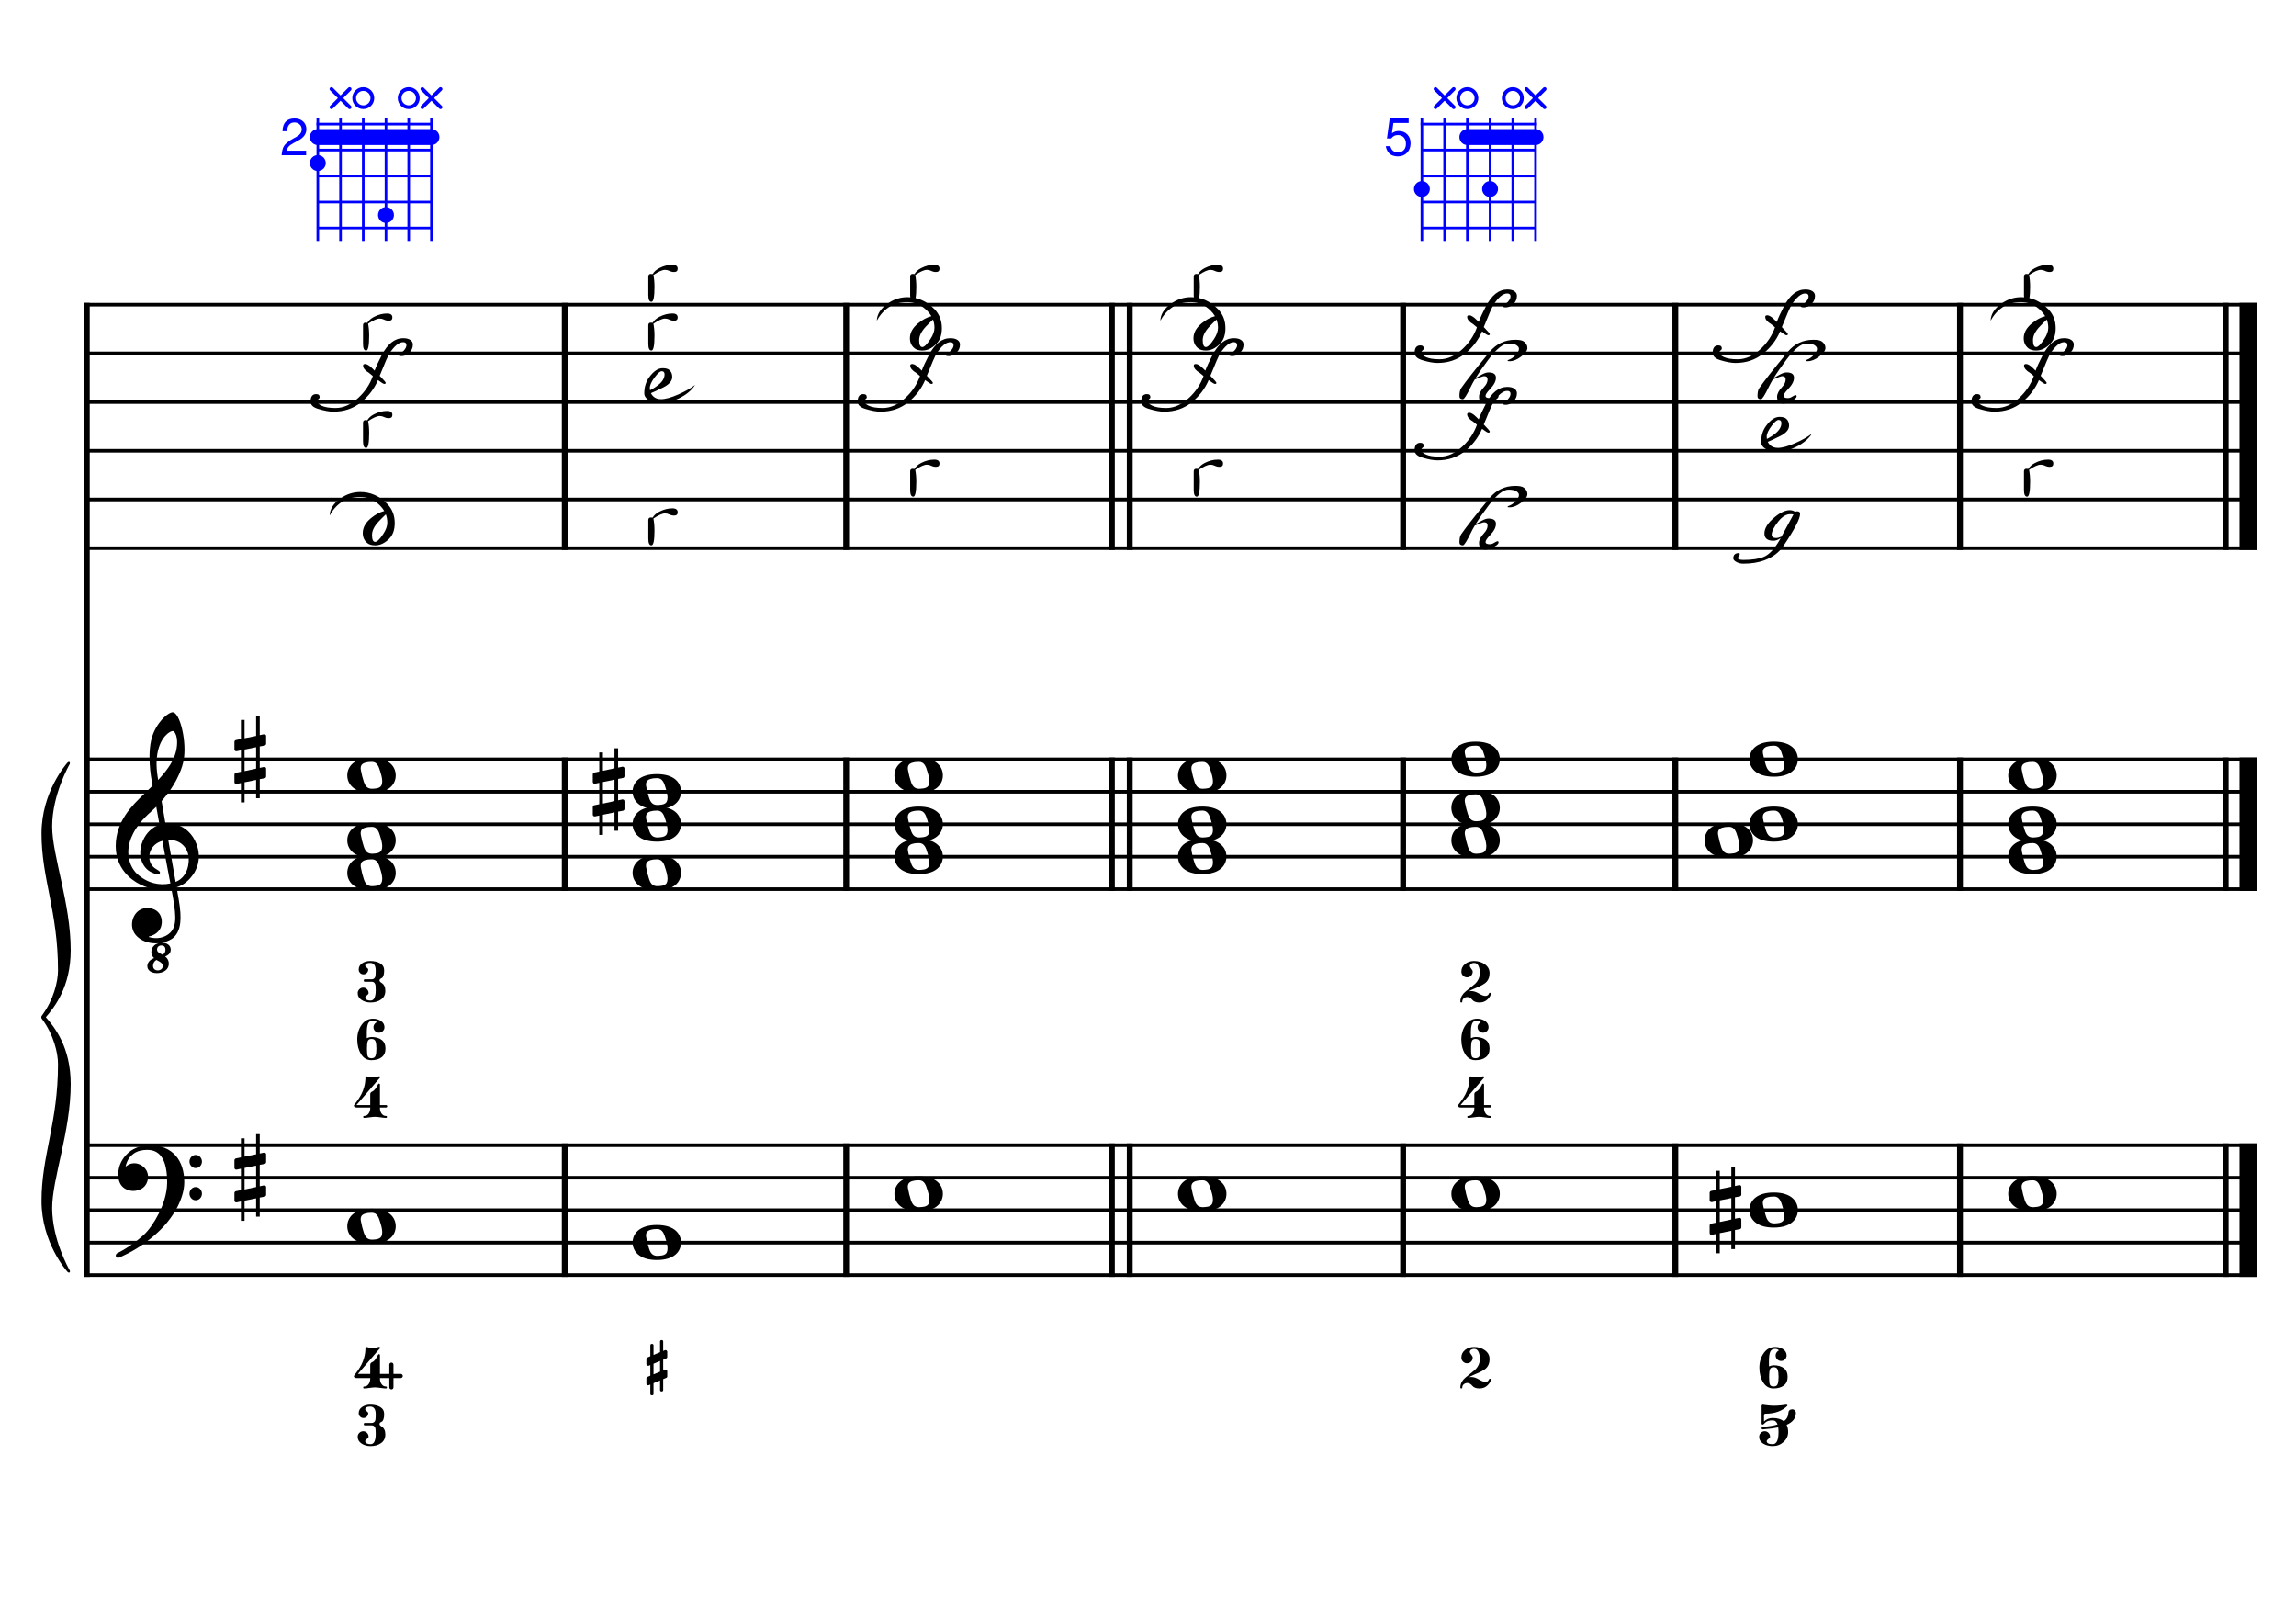 <?xml version="1.0" encoding="UTF-8" standalone="no"?>
<svg width="4209.44px" height="2976.38px" viewBox="0 0 4209.44 2976.38"
 xmlns="http://www.w3.org/2000/svg" xmlns:xlink="http://www.w3.org/1999/xlink" version="1.2" baseProfile="tiny">
<title>MiMineur (18)</title>
<desc>Generated by MuseScore 3.6.2</desc>
<polyline class="StaffLines" fill="none" stroke="#000000" stroke-width="6.55" stroke-linejoin="bevel" points="153.819,558.425 4138.58,558.425"/>
<polyline class="StaffLines" fill="none" stroke="#000000" stroke-width="6.55" stroke-linejoin="bevel" points="153.819,647.717 4138.58,647.717"/>
<polyline class="StaffLines" fill="none" stroke="#000000" stroke-width="6.55" stroke-linejoin="bevel" points="153.819,737.008 4138.58,737.008"/>
<polyline class="StaffLines" fill="none" stroke="#000000" stroke-width="6.55" stroke-linejoin="bevel" points="153.819,826.299 4138.58,826.299"/>
<polyline class="StaffLines" fill="none" stroke="#000000" stroke-width="6.55" stroke-linejoin="bevel" points="153.819,915.591 4138.58,915.591"/>
<polyline class="StaffLines" fill="none" stroke="#000000" stroke-width="6.55" stroke-linejoin="bevel" points="153.819,1004.88 4138.58,1004.88"/>
<polyline class="StaffLines" fill="none" stroke="#000000" stroke-width="6.55" stroke-linejoin="bevel" points="153.819,1391.81 4138.58,1391.81"/>
<polyline class="StaffLines" fill="none" stroke="#000000" stroke-width="6.55" stroke-linejoin="bevel" points="153.819,1451.34 4138.58,1451.34"/>
<polyline class="StaffLines" fill="none" stroke="#000000" stroke-width="6.55" stroke-linejoin="bevel" points="153.819,1510.87 4138.58,1510.87"/>
<polyline class="StaffLines" fill="none" stroke="#000000" stroke-width="6.55" stroke-linejoin="bevel" points="153.819,1570.39 4138.58,1570.39"/>
<polyline class="StaffLines" fill="none" stroke="#000000" stroke-width="6.55" stroke-linejoin="bevel" points="153.819,1629.92 4138.58,1629.92"/>
<polyline class="StaffLines" fill="none" stroke="#000000" stroke-width="6.55" stroke-linejoin="bevel" points="153.819,2099.26 4138.58,2099.26"/>
<polyline class="StaffLines" fill="none" stroke="#000000" stroke-width="6.55" stroke-linejoin="bevel" points="153.819,2158.79 4138.58,2158.79"/>
<polyline class="StaffLines" fill="none" stroke="#000000" stroke-width="6.55" stroke-linejoin="bevel" points="153.819,2218.32 4138.58,2218.32"/>
<polyline class="StaffLines" fill="none" stroke="#000000" stroke-width="6.55" stroke-linejoin="bevel" points="153.819,2277.85 4138.58,2277.85"/>
<polyline class="StaffLines" fill="none" stroke="#000000" stroke-width="6.55" stroke-linejoin="bevel" points="153.819,2337.37 4138.58,2337.37"/>
<polyline class="BarLine" fill="none" stroke="#000000" stroke-width="10.71" stroke-linejoin="bevel" points="159.176,2095.99 159.176,2340.65"/>
<polyline class="BarLine" fill="none" stroke="#000000" stroke-width="10.71" stroke-linejoin="bevel" points="1035.38,2095.99 1035.38,2340.65"/>
<polyline class="BarLine" fill="none" stroke="#000000" stroke-width="10.71" stroke-linejoin="bevel" points="1551.35,2095.99 1551.35,2340.65"/>
<polyline class="BarLine" fill="none" stroke="#000000" stroke-width="10.71" stroke-linejoin="bevel" points="2038.5,2095.99 2038.5,2340.65"/>
<polyline class="BarLine" fill="none" stroke="#000000" stroke-width="10.71" stroke-linejoin="bevel" points="2071.24,2095.99 2071.24,2340.65"/>
<polyline class="BarLine" fill="none" stroke="#000000" stroke-width="10.71" stroke-linejoin="bevel" points="2572.45,2095.99 2572.45,2340.65"/>
<polyline class="BarLine" fill="none" stroke="#000000" stroke-width="10.71" stroke-linejoin="bevel" points="3071.54,2095.99 3071.54,2340.65"/>
<polyline class="BarLine" fill="none" stroke="#000000" stroke-width="10.71" stroke-linejoin="bevel" points="3593.39,2095.99 3593.39,2340.65"/>
<polyline class="BarLine" fill="none" stroke="#000000" stroke-width="10.71" stroke-linejoin="bevel" points="4080.54,2095.99 4080.54,2340.65"/>
<polyline class="BarLine" fill="none" stroke="#000000" stroke-width="32.74" stroke-linejoin="bevel" points="4122.21,2095.99 4122.21,2340.65"/>
<polyline class="BarLine" fill="none" stroke="#000000" stroke-width="10.71" stroke-linejoin="bevel" points="159.176,1388.54 159.176,2099.26"/>
<polyline class="BarLine" fill="none" stroke="#000000" stroke-width="10.71" stroke-linejoin="bevel" points="1035.38,1388.54 1035.38,1633.2"/>
<polyline class="BarLine" fill="none" stroke="#000000" stroke-width="10.71" stroke-linejoin="bevel" points="1551.35,1388.54 1551.35,1633.2"/>
<polyline class="BarLine" fill="none" stroke="#000000" stroke-width="10.71" stroke-linejoin="bevel" points="2038.5,1388.54 2038.5,1633.2"/>
<polyline class="BarLine" fill="none" stroke="#000000" stroke-width="10.71" stroke-linejoin="bevel" points="2071.24,1388.54 2071.24,1633.2"/>
<polyline class="BarLine" fill="none" stroke="#000000" stroke-width="10.71" stroke-linejoin="bevel" points="2572.45,1388.54 2572.45,1633.2"/>
<polyline class="BarLine" fill="none" stroke="#000000" stroke-width="10.71" stroke-linejoin="bevel" points="3071.54,1388.54 3071.54,1633.2"/>
<polyline class="BarLine" fill="none" stroke="#000000" stroke-width="10.71" stroke-linejoin="bevel" points="3593.39,1388.54 3593.39,1633.2"/>
<polyline class="BarLine" fill="none" stroke="#000000" stroke-width="10.71" stroke-linejoin="bevel" points="4080.54,1388.54 4080.54,1633.2"/>
<polyline class="BarLine" fill="none" stroke="#000000" stroke-width="32.74" stroke-linejoin="bevel" points="4122.21,1388.54 4122.21,1633.2"/>
<polyline class="BarLine" fill="none" stroke="#000000" stroke-width="10.71" stroke-linejoin="bevel" points="159.176,555.151 159.176,1391.81"/>
<polyline class="BarLine" fill="none" stroke="#000000" stroke-width="10.71" stroke-linejoin="bevel" points="1035.38,555.151 1035.38,1008.16"/>
<polyline class="BarLine" fill="none" stroke="#000000" stroke-width="10.71" stroke-linejoin="bevel" points="1551.35,555.151 1551.35,1008.16"/>
<polyline class="BarLine" fill="none" stroke="#000000" stroke-width="10.71" stroke-linejoin="bevel" points="2038.5,555.151 2038.5,1008.16"/>
<polyline class="BarLine" fill="none" stroke="#000000" stroke-width="10.71" stroke-linejoin="bevel" points="2071.24,555.151 2071.24,1008.16"/>
<polyline class="BarLine" fill="none" stroke="#000000" stroke-width="10.71" stroke-linejoin="bevel" points="2572.45,555.151 2572.45,1008.16"/>
<polyline class="BarLine" fill="none" stroke="#000000" stroke-width="10.71" stroke-linejoin="bevel" points="3071.54,555.151 3071.54,1008.16"/>
<polyline class="BarLine" fill="none" stroke="#000000" stroke-width="10.71" stroke-linejoin="bevel" points="3593.39,555.151 3593.39,1008.16"/>
<polyline class="BarLine" fill="none" stroke="#000000" stroke-width="10.71" stroke-linejoin="bevel" points="4080.54,555.151 4080.54,1008.16"/>
<polyline class="BarLine" fill="none" stroke="#000000" stroke-width="32.74" stroke-linejoin="bevel" points="4122.21,555.151 4122.21,1008.16"/>
<path class="Accidental" transform="matrix(2.381,0,0,2.381,3134.41,2218.32)" d="M23.3,-10.6 C23.9,-10.7 24.4,-11.4 24.4,-12 L24.4,-17.9 C24.4,-18.7 23.8,-19.3 23,-19.3 L22.8,-19.3 L19.5,-18.6 L19.5,-33.5 L16.7,-33.5 L16.7,-18 L7.8,-16.2 L7.8,-30.3 L5,-30.3 L5,-15.6 L1.1,-14.8 C0.5,-14.7 0,-14 0,-13.4 L0,-13.2 L0,-7.4 L0,-7.6 C0,-6.8 0.6,-6.2 1.4,-6.2 L1.7,-6.2 L5,-6.9 L5,9.6 L1.1,10.4 C0.5,10.5 0,11.2 0,11.8 L0,17.6 C0,18.4 0.6,19 1.4,19 L1.7,19 L5,18.3 L5,33.2 L7.8,33.2 L7.8,17.7 L16.7,15.9 L16.7,30 L19.5,30 L19.5,15.3 L23.3,14.6 C23.9,14.5 24.4,13.8 24.4,13.2 L24.4,7.3 C24.4,6.5 23.8,5.9 23,5.9 L22.8,5.9 L19.5,6.6 L19.5,-9.9 L23.3,-10.6 M7.8,9.1 L7.8,-7.5 L16.7,-9.3 L16.7,7.2 L7.8,9.1 "/>
<path class="Accidental" transform="matrix(2.381,0,0,2.381,1086.81,1451.34)" d="M23.3,-10.6 C23.9,-10.7 24.4,-11.4 24.4,-12 L24.4,-17.9 C24.4,-18.7 23.8,-19.3 23,-19.3 L22.8,-19.3 L19.5,-18.6 L19.5,-33.5 L16.7,-33.5 L16.7,-18 L7.8,-16.2 L7.8,-30.3 L5,-30.3 L5,-15.6 L1.1,-14.8 C0.5,-14.7 0,-14 0,-13.4 L0,-13.2 L0,-7.4 L0,-7.6 C0,-6.8 0.6,-6.2 1.4,-6.2 L1.7,-6.2 L5,-6.9 L5,9.6 L1.1,10.4 C0.5,10.5 0,11.2 0,11.8 L0,17.6 C0,18.4 0.6,19 1.4,19 L1.7,19 L5,18.3 L5,33.2 L7.8,33.2 L7.8,17.7 L16.7,15.9 L16.7,30 L19.5,30 L19.5,15.3 L23.3,14.6 C23.9,14.5 24.4,13.8 24.4,13.2 L24.4,7.3 C24.4,6.5 23.8,5.9 23,5.9 L22.8,5.9 L19.5,6.6 L19.5,-9.9 L23.3,-10.6 M7.8,9.1 L7.8,-7.5 L16.7,-9.3 L16.7,7.2 L7.8,9.1 "/>
<path class="Note" transform="matrix(2.381,0,0,2.381,636.699,2248.08)" d="M18.7,-13.6 C4.9,-13.6 0,-6.6 0,-0.1 C0,6.4 4.9,13.4 18.7,13.4 C32.5,13.4 37.3,6.4 37.3,-0.1 C37.3,-6.6 32.5,-13.6 18.7,-13.6 M10.4,-4.5 C10.3,-4.9 10.3,-5.3 10.3,-5.7 C10.3,-6.5 10.5,-7.3 10.9,-8 C11.6,-9 12.8,-9.7 14.3,-10 C15.6,-10.3 16.3,-10.5 18.9,-10.5 L19,-10.5 C23,-10.5 24.3,-6.8 25.4,-3 L25.7,-2 C26.5,0.6 26.9,2.8 26.9,4.5 C26.9,5.7 26.7,6.8 26.3,7.6 C25.7,8.7 24.7,9.4 23,9.8 C22.1,10 20.6,10.1 20.6,10.1 C20.1,10.1 19.7,10.2 19.3,10.2 C16.1,10.2 14.1,9 12.7,4.7 C11.5,1 11.3,-0.1 10.4,-4.5"/>
<path class="Note" transform="matrix(2.381,0,0,2.381,1159.79,2277.85)" d="M18.7,-13.6 C4.9,-13.6 0,-6.6 0,-0.1 C0,6.4 4.9,13.4 18.7,13.4 C32.5,13.4 37.3,6.4 37.3,-0.1 C37.3,-6.6 32.5,-13.6 18.7,-13.6 M10.4,-4.5 C10.3,-4.9 10.3,-5.3 10.3,-5.7 C10.3,-6.5 10.5,-7.3 10.9,-8 C11.6,-9 12.8,-9.7 14.3,-10 C15.6,-10.3 16.3,-10.5 18.9,-10.5 L19,-10.5 C23,-10.5 24.3,-6.8 25.4,-3 L25.7,-2 C26.5,0.6 26.9,2.8 26.9,4.5 C26.9,5.7 26.7,6.8 26.3,7.6 C25.7,8.7 24.7,9.4 23,9.8 C22.1,10 20.6,10.1 20.6,10.1 C20.1,10.1 19.7,10.2 19.3,10.2 C16.1,10.2 14.1,9 12.7,4.7 C11.5,1 11.3,-0.1 10.4,-4.5"/>
<path class="Note" transform="matrix(2.381,0,0,2.381,1639.81,2188.56)" d="M18.7,-13.6 C4.9,-13.6 0,-6.6 0,-0.1 C0,6.4 4.9,13.4 18.7,13.4 C32.5,13.4 37.3,6.4 37.3,-0.1 C37.3,-6.6 32.5,-13.6 18.7,-13.6 M10.4,-4.5 C10.3,-4.9 10.3,-5.3 10.3,-5.7 C10.3,-6.5 10.5,-7.3 10.9,-8 C11.6,-9 12.8,-9.7 14.3,-10 C15.6,-10.3 16.3,-10.5 18.9,-10.5 L19,-10.5 C23,-10.5 24.3,-6.8 25.4,-3 L25.7,-2 C26.5,0.6 26.9,2.8 26.9,4.5 C26.9,5.7 26.7,6.8 26.3,7.6 C25.7,8.7 24.7,9.4 23,9.8 C22.1,10 20.6,10.1 20.6,10.1 C20.1,10.1 19.7,10.2 19.3,10.2 C16.1,10.2 14.1,9 12.7,4.7 C11.5,1 11.3,-0.1 10.4,-4.5"/>
<path class="Note" transform="matrix(2.381,0,0,2.381,2159.7,2188.56)" d="M18.7,-13.6 C4.9,-13.6 0,-6.6 0,-0.1 C0,6.4 4.9,13.4 18.7,13.4 C32.5,13.4 37.3,6.4 37.3,-0.1 C37.3,-6.6 32.5,-13.6 18.7,-13.6 M10.4,-4.5 C10.3,-4.9 10.3,-5.3 10.3,-5.7 C10.3,-6.5 10.5,-7.3 10.9,-8 C11.6,-9 12.8,-9.7 14.3,-10 C15.6,-10.3 16.3,-10.5 18.9,-10.5 L19,-10.5 C23,-10.5 24.3,-6.8 25.4,-3 L25.7,-2 C26.5,0.6 26.9,2.8 26.9,4.5 C26.9,5.7 26.7,6.8 26.3,7.6 C25.7,8.7 24.7,9.4 23,9.8 C22.1,10 20.6,10.1 20.6,10.1 C20.1,10.1 19.7,10.2 19.3,10.2 C16.1,10.2 14.1,9 12.7,4.7 C11.5,1 11.3,-0.1 10.4,-4.5"/>
<path class="Note" transform="matrix(2.381,0,0,2.381,2660.91,2188.56)" d="M18.7,-13.6 C4.9,-13.6 0,-6.6 0,-0.1 C0,6.4 4.9,13.4 18.7,13.4 C32.5,13.4 37.3,6.4 37.3,-0.1 C37.3,-6.6 32.5,-13.6 18.7,-13.6 M10.4,-4.5 C10.3,-4.9 10.3,-5.3 10.3,-5.7 C10.3,-6.5 10.5,-7.3 10.9,-8 C11.6,-9 12.8,-9.7 14.3,-10 C15.6,-10.3 16.3,-10.5 18.9,-10.5 L19,-10.5 C23,-10.5 24.3,-6.8 25.4,-3 L25.7,-2 C26.5,0.6 26.9,2.8 26.9,4.5 C26.9,5.7 26.7,6.8 26.3,7.6 C25.7,8.7 24.7,9.4 23,9.8 C22.1,10 20.6,10.1 20.6,10.1 C20.1,10.1 19.7,10.2 19.3,10.2 C16.1,10.2 14.1,9 12.7,4.7 C11.5,1 11.3,-0.1 10.4,-4.5"/>
<path class="Note" transform="matrix(2.381,0,0,2.381,3207.39,2218.32)" d="M18.7,-13.6 C4.9,-13.6 0,-6.6 0,-0.1 C0,6.4 4.9,13.4 18.7,13.4 C32.5,13.4 37.3,6.4 37.3,-0.1 C37.3,-6.6 32.5,-13.6 18.7,-13.6 M10.4,-4.5 C10.3,-4.9 10.3,-5.3 10.3,-5.7 C10.3,-6.5 10.5,-7.3 10.9,-8 C11.6,-9 12.8,-9.7 14.3,-10 C15.6,-10.3 16.3,-10.5 18.9,-10.5 L19,-10.5 C23,-10.5 24.3,-6.8 25.4,-3 L25.7,-2 C26.5,0.6 26.9,2.8 26.9,4.5 C26.9,5.7 26.7,6.8 26.3,7.6 C25.7,8.7 24.7,9.4 23,9.8 C22.1,10 20.6,10.1 20.6,10.1 C20.1,10.1 19.7,10.2 19.3,10.2 C16.1,10.2 14.1,9 12.7,4.7 C11.5,1 11.3,-0.1 10.4,-4.5"/>
<path class="Note" transform="matrix(2.381,0,0,2.381,3681.86,2188.56)" d="M18.7,-13.6 C4.9,-13.6 0,-6.6 0,-0.1 C0,6.4 4.9,13.4 18.7,13.4 C32.5,13.4 37.3,6.4 37.3,-0.1 C37.3,-6.6 32.5,-13.6 18.7,-13.6 M10.4,-4.5 C10.3,-4.9 10.3,-5.3 10.3,-5.7 C10.3,-6.5 10.5,-7.3 10.9,-8 C11.6,-9 12.8,-9.7 14.3,-10 C15.6,-10.3 16.3,-10.5 18.9,-10.5 L19,-10.5 C23,-10.5 24.3,-6.8 25.4,-3 L25.7,-2 C26.5,0.6 26.9,2.8 26.9,4.5 C26.9,5.7 26.7,6.8 26.3,7.6 C25.7,8.7 24.7,9.4 23,9.8 C22.1,10 20.6,10.1 20.6,10.1 C20.1,10.1 19.7,10.2 19.3,10.2 C16.1,10.2 14.1,9 12.7,4.7 C11.5,1 11.3,-0.1 10.4,-4.5"/>
<path class="Note" transform="matrix(2.381,0,0,2.381,636.699,1600.16)" d="M18.7,-13.6 C4.9,-13.6 0,-6.6 0,-0.1 C0,6.4 4.9,13.4 18.7,13.4 C32.5,13.4 37.3,6.4 37.3,-0.1 C37.3,-6.6 32.5,-13.6 18.7,-13.6 M10.4,-4.5 C10.3,-4.9 10.3,-5.3 10.3,-5.7 C10.3,-6.5 10.5,-7.3 10.9,-8 C11.6,-9 12.8,-9.7 14.3,-10 C15.6,-10.3 16.3,-10.5 18.9,-10.5 L19,-10.5 C23,-10.5 24.3,-6.8 25.4,-3 L25.7,-2 C26.5,0.6 26.9,2.8 26.9,4.5 C26.9,5.7 26.7,6.8 26.3,7.6 C25.7,8.7 24.7,9.4 23,9.8 C22.1,10 20.6,10.1 20.6,10.1 C20.1,10.1 19.7,10.2 19.3,10.2 C16.1,10.2 14.1,9 12.7,4.7 C11.5,1 11.3,-0.1 10.4,-4.5"/>
<path class="Note" transform="matrix(2.381,0,0,2.381,636.699,1540.63)" d="M18.7,-13.6 C4.9,-13.6 0,-6.6 0,-0.1 C0,6.4 4.9,13.4 18.7,13.4 C32.5,13.4 37.3,6.4 37.3,-0.1 C37.3,-6.6 32.5,-13.6 18.7,-13.6 M10.4,-4.5 C10.3,-4.9 10.3,-5.3 10.3,-5.7 C10.3,-6.5 10.5,-7.3 10.9,-8 C11.6,-9 12.8,-9.7 14.3,-10 C15.6,-10.3 16.3,-10.5 18.9,-10.5 L19,-10.5 C23,-10.5 24.3,-6.8 25.4,-3 L25.7,-2 C26.5,0.6 26.9,2.8 26.9,4.5 C26.9,5.7 26.7,6.8 26.3,7.6 C25.7,8.7 24.7,9.4 23,9.8 C22.1,10 20.6,10.1 20.6,10.1 C20.1,10.1 19.7,10.2 19.3,10.2 C16.1,10.2 14.1,9 12.7,4.7 C11.5,1 11.3,-0.1 10.4,-4.5"/>
<path class="Note" transform="matrix(2.381,0,0,2.381,636.699,1421.57)" d="M18.7,-13.6 C4.9,-13.6 0,-6.6 0,-0.1 C0,6.4 4.9,13.4 18.7,13.4 C32.5,13.4 37.3,6.4 37.3,-0.1 C37.3,-6.6 32.5,-13.6 18.7,-13.6 M10.4,-4.5 C10.3,-4.9 10.3,-5.3 10.3,-5.7 C10.3,-6.5 10.5,-7.3 10.9,-8 C11.6,-9 12.8,-9.7 14.3,-10 C15.6,-10.3 16.3,-10.5 18.9,-10.5 L19,-10.5 C23,-10.5 24.3,-6.8 25.4,-3 L25.7,-2 C26.5,0.6 26.9,2.8 26.9,4.5 C26.9,5.7 26.7,6.8 26.3,7.6 C25.7,8.7 24.7,9.4 23,9.8 C22.1,10 20.6,10.1 20.6,10.1 C20.1,10.1 19.7,10.2 19.3,10.2 C16.1,10.2 14.1,9 12.7,4.7 C11.5,1 11.3,-0.1 10.4,-4.5"/>
<path class="Note" transform="matrix(2.381,0,0,2.381,1159.79,1600.16)" d="M18.7,-13.6 C4.9,-13.6 0,-6.6 0,-0.1 C0,6.4 4.9,13.4 18.7,13.4 C32.5,13.4 37.3,6.4 37.3,-0.1 C37.3,-6.6 32.5,-13.6 18.7,-13.6 M10.4,-4.5 C10.3,-4.9 10.3,-5.3 10.3,-5.7 C10.3,-6.5 10.5,-7.3 10.9,-8 C11.6,-9 12.8,-9.7 14.3,-10 C15.6,-10.3 16.3,-10.5 18.9,-10.5 L19,-10.5 C23,-10.5 24.3,-6.8 25.4,-3 L25.7,-2 C26.5,0.6 26.9,2.8 26.9,4.5 C26.9,5.7 26.7,6.8 26.3,7.6 C25.7,8.7 24.7,9.4 23,9.8 C22.1,10 20.6,10.1 20.6,10.1 C20.1,10.1 19.7,10.2 19.3,10.2 C16.1,10.2 14.1,9 12.7,4.7 C11.5,1 11.3,-0.1 10.4,-4.5"/>
<path class="Note" transform="matrix(2.381,0,0,2.381,1159.79,1510.87)" d="M18.7,-13.6 C4.9,-13.6 0,-6.6 0,-0.1 C0,6.4 4.9,13.4 18.7,13.4 C32.5,13.4 37.3,6.4 37.3,-0.1 C37.3,-6.6 32.5,-13.6 18.7,-13.6 M10.4,-4.5 C10.3,-4.9 10.3,-5.3 10.3,-5.7 C10.3,-6.5 10.5,-7.3 10.9,-8 C11.6,-9 12.8,-9.7 14.3,-10 C15.6,-10.3 16.3,-10.5 18.9,-10.5 L19,-10.5 C23,-10.5 24.3,-6.8 25.4,-3 L25.7,-2 C26.5,0.6 26.9,2.8 26.9,4.5 C26.9,5.7 26.7,6.8 26.3,7.6 C25.7,8.7 24.7,9.4 23,9.8 C22.1,10 20.6,10.1 20.6,10.1 C20.1,10.1 19.7,10.2 19.3,10.2 C16.1,10.2 14.1,9 12.7,4.7 C11.5,1 11.3,-0.1 10.4,-4.5"/>
<path class="Note" transform="matrix(2.381,0,0,2.381,1159.79,1451.34)" d="M18.7,-13.6 C4.9,-13.6 0,-6.6 0,-0.1 C0,6.4 4.9,13.4 18.7,13.4 C32.5,13.4 37.3,6.4 37.3,-0.1 C37.3,-6.6 32.5,-13.6 18.7,-13.6 M10.4,-4.5 C10.3,-4.9 10.3,-5.3 10.3,-5.7 C10.3,-6.5 10.5,-7.3 10.9,-8 C11.6,-9 12.8,-9.7 14.3,-10 C15.6,-10.3 16.3,-10.5 18.9,-10.5 L19,-10.5 C23,-10.5 24.3,-6.8 25.4,-3 L25.7,-2 C26.5,0.6 26.9,2.8 26.9,4.5 C26.9,5.7 26.7,6.8 26.3,7.6 C25.7,8.7 24.7,9.4 23,9.8 C22.1,10 20.6,10.1 20.6,10.1 C20.1,10.1 19.7,10.2 19.3,10.2 C16.1,10.2 14.1,9 12.7,4.7 C11.5,1 11.3,-0.1 10.4,-4.5"/>
<path class="Note" transform="matrix(2.381,0,0,2.381,1639.81,1570.39)" d="M18.7,-13.6 C4.9,-13.6 0,-6.6 0,-0.1 C0,6.4 4.9,13.4 18.7,13.4 C32.5,13.4 37.3,6.4 37.3,-0.1 C37.3,-6.6 32.5,-13.6 18.7,-13.6 M10.4,-4.5 C10.3,-4.9 10.3,-5.3 10.3,-5.7 C10.3,-6.5 10.5,-7.3 10.9,-8 C11.6,-9 12.8,-9.7 14.3,-10 C15.6,-10.3 16.3,-10.5 18.9,-10.5 L19,-10.5 C23,-10.5 24.3,-6.8 25.4,-3 L25.7,-2 C26.5,0.6 26.9,2.8 26.9,4.5 C26.9,5.7 26.7,6.8 26.3,7.6 C25.7,8.7 24.7,9.4 23,9.8 C22.1,10 20.6,10.1 20.6,10.1 C20.1,10.1 19.7,10.2 19.3,10.2 C16.1,10.2 14.1,9 12.7,4.7 C11.5,1 11.3,-0.1 10.4,-4.5"/>
<path class="Note" transform="matrix(2.381,0,0,2.381,1639.81,1510.87)" d="M18.7,-13.6 C4.9,-13.6 0,-6.6 0,-0.1 C0,6.4 4.9,13.4 18.7,13.4 C32.5,13.4 37.3,6.4 37.3,-0.1 C37.3,-6.6 32.5,-13.6 18.7,-13.6 M10.4,-4.5 C10.3,-4.9 10.3,-5.3 10.3,-5.7 C10.3,-6.5 10.5,-7.3 10.9,-8 C11.6,-9 12.8,-9.7 14.3,-10 C15.6,-10.3 16.3,-10.5 18.9,-10.5 L19,-10.5 C23,-10.5 24.3,-6.8 25.4,-3 L25.7,-2 C26.5,0.6 26.9,2.8 26.9,4.5 C26.9,5.7 26.7,6.8 26.3,7.6 C25.7,8.7 24.7,9.4 23,9.8 C22.1,10 20.6,10.1 20.6,10.1 C20.1,10.1 19.7,10.2 19.3,10.2 C16.1,10.2 14.1,9 12.7,4.7 C11.5,1 11.3,-0.1 10.4,-4.5"/>
<path class="Note" transform="matrix(2.381,0,0,2.381,1639.81,1421.57)" d="M18.7,-13.6 C4.9,-13.6 0,-6.6 0,-0.1 C0,6.4 4.9,13.4 18.7,13.4 C32.5,13.4 37.3,6.4 37.3,-0.1 C37.3,-6.6 32.5,-13.6 18.7,-13.6 M10.4,-4.5 C10.3,-4.9 10.3,-5.3 10.3,-5.7 C10.3,-6.5 10.5,-7.3 10.9,-8 C11.6,-9 12.8,-9.7 14.3,-10 C15.6,-10.3 16.3,-10.5 18.9,-10.5 L19,-10.5 C23,-10.5 24.3,-6.8 25.4,-3 L25.7,-2 C26.5,0.6 26.9,2.8 26.9,4.5 C26.9,5.7 26.7,6.8 26.3,7.6 C25.7,8.7 24.7,9.4 23,9.8 C22.1,10 20.6,10.1 20.6,10.1 C20.1,10.1 19.7,10.2 19.3,10.2 C16.1,10.2 14.1,9 12.7,4.7 C11.5,1 11.3,-0.1 10.4,-4.5"/>
<path class="Note" transform="matrix(2.381,0,0,2.381,2159.7,1570.39)" d="M18.7,-13.6 C4.9,-13.6 0,-6.6 0,-0.1 C0,6.4 4.9,13.4 18.7,13.4 C32.5,13.4 37.3,6.4 37.3,-0.1 C37.3,-6.6 32.5,-13.6 18.7,-13.6 M10.4,-4.5 C10.3,-4.9 10.3,-5.3 10.3,-5.7 C10.3,-6.5 10.5,-7.3 10.9,-8 C11.6,-9 12.8,-9.7 14.3,-10 C15.6,-10.3 16.3,-10.5 18.9,-10.5 L19,-10.5 C23,-10.5 24.3,-6.8 25.4,-3 L25.7,-2 C26.5,0.6 26.9,2.8 26.9,4.5 C26.9,5.7 26.7,6.8 26.3,7.6 C25.7,8.7 24.7,9.4 23,9.8 C22.1,10 20.6,10.1 20.6,10.1 C20.1,10.1 19.7,10.2 19.3,10.2 C16.1,10.2 14.1,9 12.7,4.7 C11.5,1 11.3,-0.1 10.4,-4.5"/>
<path class="Note" transform="matrix(2.381,0,0,2.381,2159.7,1510.87)" d="M18.7,-13.6 C4.9,-13.6 0,-6.6 0,-0.1 C0,6.4 4.9,13.4 18.7,13.4 C32.5,13.4 37.3,6.4 37.3,-0.1 C37.3,-6.6 32.5,-13.6 18.7,-13.6 M10.4,-4.5 C10.3,-4.9 10.3,-5.3 10.3,-5.7 C10.3,-6.5 10.5,-7.3 10.9,-8 C11.6,-9 12.8,-9.7 14.3,-10 C15.6,-10.3 16.3,-10.5 18.9,-10.5 L19,-10.5 C23,-10.5 24.3,-6.8 25.4,-3 L25.7,-2 C26.5,0.6 26.9,2.8 26.9,4.5 C26.9,5.7 26.7,6.8 26.3,7.6 C25.7,8.7 24.7,9.4 23,9.8 C22.1,10 20.6,10.1 20.6,10.1 C20.1,10.1 19.7,10.2 19.3,10.2 C16.1,10.2 14.1,9 12.7,4.7 C11.5,1 11.3,-0.1 10.4,-4.5"/>
<path class="Note" transform="matrix(2.381,0,0,2.381,2159.7,1421.57)" d="M18.7,-13.6 C4.9,-13.6 0,-6.6 0,-0.1 C0,6.4 4.9,13.4 18.7,13.4 C32.5,13.4 37.3,6.4 37.3,-0.1 C37.3,-6.6 32.5,-13.6 18.7,-13.6 M10.4,-4.5 C10.3,-4.9 10.3,-5.3 10.3,-5.7 C10.3,-6.5 10.5,-7.3 10.9,-8 C11.6,-9 12.8,-9.7 14.3,-10 C15.6,-10.3 16.3,-10.5 18.9,-10.5 L19,-10.5 C23,-10.5 24.3,-6.8 25.4,-3 L25.7,-2 C26.5,0.6 26.9,2.8 26.9,4.5 C26.9,5.7 26.7,6.8 26.3,7.6 C25.7,8.7 24.7,9.4 23,9.8 C22.1,10 20.6,10.1 20.6,10.1 C20.1,10.1 19.7,10.2 19.3,10.2 C16.1,10.2 14.1,9 12.7,4.7 C11.5,1 11.3,-0.1 10.4,-4.5"/>
<path class="Note" transform="matrix(2.381,0,0,2.381,2660.91,1540.63)" d="M18.7,-13.6 C4.9,-13.6 0,-6.6 0,-0.1 C0,6.4 4.9,13.4 18.7,13.4 C32.5,13.4 37.3,6.4 37.3,-0.1 C37.3,-6.6 32.5,-13.6 18.7,-13.6 M10.4,-4.5 C10.3,-4.9 10.3,-5.3 10.3,-5.7 C10.3,-6.5 10.5,-7.3 10.9,-8 C11.6,-9 12.8,-9.7 14.3,-10 C15.6,-10.3 16.3,-10.5 18.9,-10.5 L19,-10.5 C23,-10.5 24.3,-6.8 25.4,-3 L25.7,-2 C26.5,0.6 26.9,2.8 26.9,4.5 C26.9,5.7 26.7,6.8 26.3,7.6 C25.7,8.7 24.7,9.4 23,9.8 C22.1,10 20.6,10.1 20.6,10.1 C20.1,10.1 19.7,10.2 19.3,10.2 C16.1,10.2 14.1,9 12.7,4.7 C11.5,1 11.3,-0.1 10.4,-4.5"/>
<path class="Note" transform="matrix(2.381,0,0,2.381,2660.91,1481.1)" d="M18.7,-13.6 C4.9,-13.6 0,-6.6 0,-0.1 C0,6.4 4.9,13.4 18.7,13.4 C32.5,13.4 37.3,6.4 37.3,-0.1 C37.3,-6.6 32.5,-13.6 18.7,-13.6 M10.4,-4.5 C10.3,-4.9 10.3,-5.3 10.3,-5.7 C10.3,-6.5 10.5,-7.3 10.9,-8 C11.6,-9 12.8,-9.7 14.3,-10 C15.6,-10.3 16.3,-10.5 18.9,-10.5 L19,-10.5 C23,-10.5 24.3,-6.8 25.4,-3 L25.7,-2 C26.5,0.6 26.9,2.8 26.9,4.5 C26.9,5.7 26.7,6.8 26.3,7.6 C25.7,8.7 24.7,9.4 23,9.8 C22.1,10 20.6,10.1 20.6,10.1 C20.1,10.1 19.7,10.2 19.3,10.2 C16.1,10.2 14.1,9 12.7,4.7 C11.5,1 11.3,-0.1 10.4,-4.5"/>
<path class="Note" transform="matrix(2.381,0,0,2.381,2660.91,1391.81)" d="M18.7,-13.6 C4.9,-13.6 0,-6.6 0,-0.1 C0,6.4 4.9,13.4 18.7,13.4 C32.5,13.4 37.3,6.4 37.3,-0.1 C37.3,-6.6 32.5,-13.6 18.7,-13.6 M10.4,-4.5 C10.3,-4.9 10.3,-5.3 10.3,-5.7 C10.3,-6.5 10.5,-7.3 10.9,-8 C11.6,-9 12.8,-9.7 14.3,-10 C15.6,-10.3 16.3,-10.5 18.9,-10.5 L19,-10.5 C23,-10.5 24.3,-6.8 25.4,-3 L25.7,-2 C26.5,0.6 26.9,2.8 26.9,4.5 C26.9,5.7 26.7,6.8 26.3,7.6 C25.7,8.7 24.7,9.4 23,9.8 C22.1,10 20.6,10.1 20.6,10.1 C20.1,10.1 19.7,10.2 19.3,10.2 C16.1,10.2 14.1,9 12.7,4.7 C11.5,1 11.3,-0.1 10.4,-4.5"/>
<path class="Note" transform="matrix(2.381,0,0,2.381,3125.13,1540.63)" d="M18.7,-13.6 C4.9,-13.6 0,-6.6 0,-0.1 C0,6.4 4.9,13.4 18.7,13.4 C32.5,13.4 37.3,6.4 37.3,-0.1 C37.3,-6.6 32.5,-13.6 18.7,-13.6 M10.4,-4.5 C10.3,-4.9 10.3,-5.3 10.3,-5.7 C10.3,-6.5 10.5,-7.3 10.9,-8 C11.6,-9 12.8,-9.7 14.3,-10 C15.6,-10.3 16.3,-10.5 18.9,-10.5 L19,-10.5 C23,-10.5 24.3,-6.8 25.4,-3 L25.7,-2 C26.5,0.6 26.9,2.8 26.9,4.5 C26.9,5.7 26.7,6.8 26.3,7.6 C25.7,8.7 24.7,9.4 23,9.8 C22.1,10 20.6,10.1 20.6,10.1 C20.1,10.1 19.7,10.2 19.3,10.2 C16.1,10.2 14.1,9 12.7,4.7 C11.5,1 11.3,-0.1 10.4,-4.5"/>
<path class="Note" transform="matrix(2.381,0,0,2.381,3207.39,1510.87)" d="M18.7,-13.6 C4.9,-13.6 0,-6.6 0,-0.1 C0,6.4 4.9,13.4 18.7,13.4 C32.5,13.4 37.3,6.4 37.3,-0.1 C37.3,-6.6 32.5,-13.6 18.7,-13.6 M10.4,-4.5 C10.3,-4.9 10.3,-5.3 10.3,-5.7 C10.3,-6.5 10.5,-7.3 10.9,-8 C11.6,-9 12.8,-9.7 14.3,-10 C15.6,-10.3 16.3,-10.5 18.9,-10.5 L19,-10.5 C23,-10.5 24.3,-6.8 25.4,-3 L25.7,-2 C26.5,0.6 26.9,2.8 26.9,4.5 C26.9,5.7 26.7,6.8 26.3,7.6 C25.7,8.7 24.7,9.4 23,9.8 C22.1,10 20.6,10.1 20.6,10.1 C20.1,10.1 19.7,10.2 19.3,10.2 C16.1,10.2 14.1,9 12.7,4.7 C11.5,1 11.3,-0.1 10.4,-4.5"/>
<path class="Note" transform="matrix(2.381,0,0,2.381,3207.39,1391.81)" d="M18.7,-13.6 C4.9,-13.6 0,-6.6 0,-0.1 C0,6.4 4.9,13.4 18.7,13.4 C32.5,13.4 37.3,6.4 37.3,-0.1 C37.3,-6.6 32.5,-13.6 18.7,-13.6 M10.4,-4.5 C10.3,-4.9 10.3,-5.3 10.3,-5.7 C10.3,-6.5 10.5,-7.3 10.9,-8 C11.6,-9 12.8,-9.7 14.3,-10 C15.6,-10.3 16.3,-10.5 18.9,-10.5 L19,-10.5 C23,-10.5 24.3,-6.8 25.4,-3 L25.7,-2 C26.5,0.6 26.9,2.8 26.9,4.5 C26.9,5.7 26.7,6.8 26.3,7.6 C25.7,8.7 24.7,9.4 23,9.8 C22.1,10 20.6,10.1 20.6,10.1 C20.1,10.1 19.7,10.2 19.3,10.2 C16.1,10.2 14.1,9 12.7,4.7 C11.5,1 11.3,-0.1 10.4,-4.5"/>
<path class="Note" transform="matrix(2.381,0,0,2.381,3681.86,1570.39)" d="M18.7,-13.6 C4.9,-13.6 0,-6.6 0,-0.1 C0,6.4 4.9,13.4 18.7,13.4 C32.5,13.4 37.3,6.4 37.3,-0.1 C37.3,-6.6 32.5,-13.6 18.7,-13.6 M10.4,-4.5 C10.3,-4.9 10.3,-5.3 10.3,-5.7 C10.3,-6.5 10.5,-7.3 10.9,-8 C11.6,-9 12.8,-9.7 14.3,-10 C15.6,-10.3 16.3,-10.5 18.9,-10.5 L19,-10.5 C23,-10.5 24.3,-6.8 25.4,-3 L25.7,-2 C26.5,0.6 26.9,2.8 26.9,4.5 C26.9,5.7 26.7,6.8 26.3,7.6 C25.7,8.7 24.7,9.4 23,9.8 C22.1,10 20.6,10.1 20.6,10.1 C20.1,10.1 19.7,10.2 19.3,10.2 C16.1,10.2 14.1,9 12.7,4.7 C11.5,1 11.3,-0.1 10.4,-4.5"/>
<path class="Note" transform="matrix(2.381,0,0,2.381,3681.86,1510.87)" d="M18.7,-13.6 C4.9,-13.6 0,-6.6 0,-0.1 C0,6.4 4.9,13.4 18.7,13.4 C32.5,13.4 37.3,6.4 37.3,-0.1 C37.3,-6.6 32.5,-13.6 18.7,-13.6 M10.4,-4.5 C10.3,-4.9 10.3,-5.3 10.3,-5.7 C10.3,-6.5 10.5,-7.3 10.9,-8 C11.6,-9 12.8,-9.7 14.3,-10 C15.6,-10.3 16.3,-10.5 18.9,-10.5 L19,-10.5 C23,-10.5 24.3,-6.8 25.4,-3 L25.7,-2 C26.5,0.6 26.9,2.8 26.9,4.5 C26.9,5.7 26.7,6.8 26.3,7.6 C25.7,8.7 24.7,9.4 23,9.8 C22.1,10 20.6,10.1 20.6,10.1 C20.1,10.1 19.7,10.2 19.3,10.2 C16.1,10.2 14.1,9 12.7,4.7 C11.5,1 11.3,-0.1 10.4,-4.5"/>
<path class="Note" transform="matrix(2.381,0,0,2.381,3681.86,1421.57)" d="M18.7,-13.6 C4.9,-13.6 0,-6.6 0,-0.1 C0,6.4 4.9,13.4 18.7,13.4 C32.5,13.4 37.3,6.4 37.3,-0.1 C37.3,-6.6 32.5,-13.6 18.7,-13.6 M10.4,-4.5 C10.3,-4.9 10.3,-5.3 10.3,-5.7 C10.3,-6.5 10.5,-7.3 10.9,-8 C11.6,-9 12.8,-9.7 14.3,-10 C15.6,-10.3 16.3,-10.5 18.9,-10.5 L19,-10.5 C23,-10.5 24.3,-6.8 25.4,-3 L25.7,-2 C26.5,0.6 26.9,2.8 26.9,4.5 C26.9,5.7 26.7,6.8 26.3,7.6 C25.7,8.7 24.7,9.4 23,9.8 C22.1,10 20.6,10.1 20.6,10.1 C20.1,10.1 19.7,10.2 19.3,10.2 C16.1,10.2 14.1,9 12.7,4.7 C11.5,1 11.3,-0.1 10.4,-4.5"/>
<path class="Note" d="M604.43,945.081 C604.739,933.383 611.209,923.001 623.837,913.937 C635.07,905.879 647.35,901.851 660.676,901.851 C679.347,901.851 695.81,909.172 710.065,923.815 C719.13,933.189 723.662,944.81 723.662,958.678 C723.662,971.151 720.331,980.719 713.668,987.382 C705.533,995.594 696.933,999.7 687.869,999.7 C681.671,999.7 676.868,998.306 673.459,995.517 C667.881,990.946 665.092,984.825 665.092,977.155 C665.092,967.239 670.05,958.174 679.967,949.962 C688.101,943.222 696.275,938.806 704.487,936.714 C702.318,932.995 699.568,929.509 696.236,926.255 C685.855,916.106 674.079,911.031 660.908,911.031 C647.195,911.031 635.845,914.014 626.858,919.98 C617.561,926.1 610.085,934.467 604.43,945.081 M707.392,942.873 C703.131,946.824 698.87,951.047 694.609,955.54 C686.242,964.372 682.058,972.739 682.058,980.642 C682.058,989.086 683.995,993.309 687.869,993.309 C691.355,993.309 696.236,988.544 702.512,979.015 C707.547,971.422 710.065,964.45 710.065,958.097 C710.065,952.674 709.174,947.599 707.392,942.873"/>
<path class="Note" d="M671.242,642.535 C667.446,642.535 665.547,638.468 665.547,630.333 L665.547,596.283 C665.547,593.029 667.136,591.402 670.312,591.402 C671.707,591.402 672.753,591.518 673.45,591.751 C675.929,587.412 679.996,583.771 685.652,580.827 C693.554,576.721 701.573,574.668 709.708,574.668 C716.138,574.668 719.353,577.069 719.353,581.873 C719.353,585.902 717.184,587.916 712.845,587.916 C709.746,587.916 706.802,587.219 704.013,585.824 C701.534,584.584 698.9,583.965 696.111,583.965 C691.308,583.965 684.219,587.102 674.844,593.378 C676.161,599.653 676.82,606.974 676.82,615.342 C676.82,633.471 674.961,642.535 671.242,642.535"/>
<path class="Note" d="M671.242,821.118 C667.446,821.118 665.547,817.05 665.547,808.916 L665.547,774.866 C665.547,771.612 667.136,769.985 670.312,769.985 C671.707,769.985 672.753,770.101 673.45,770.333 C675.929,765.995 679.996,762.354 685.652,759.41 C693.554,755.304 701.573,753.25 709.708,753.25 C716.138,753.25 719.353,755.652 719.353,760.456 C719.353,764.484 717.184,766.499 712.845,766.499 C709.746,766.499 706.802,765.801 704.013,764.407 C701.534,763.167 698.9,762.547 696.111,762.547 C691.308,762.547 684.219,765.685 674.844,771.96 C676.161,778.236 676.82,785.557 676.82,793.924 C676.82,812.053 674.961,821.118 671.242,821.118"/>
<path class="Note" d="M730.393,650.479 C734.732,647.535 737.869,645.094 739.806,643.157 C743.37,639.361 745.152,635.875 745.152,632.698 C745.152,629.057 743.138,627.236 739.109,627.236 C731.284,627.236 722.917,634.132 714.007,647.922 C711.296,652.106 705.33,665.741 696.111,688.828 C703.471,696.421 707.151,700.721 707.151,701.728 C707.151,703.122 706.26,703.819 704.478,703.819 C703.084,703.819 699.249,701.457 692.973,696.731 C686.156,712.613 675.813,726.171 661.945,737.404 C647.767,748.871 630.839,754.604 611.161,754.604 C603.646,754.604 594.233,752.86 582.921,749.374 C573.857,746.585 569.325,742.13 569.325,736.01 C569.325,726.945 572.811,722.413 579.784,722.413 C583.967,722.413 586.059,724.35 586.059,728.224 C586.059,729.463 585.091,730.78 583.154,732.175 C582.147,732.872 581.643,734.228 581.643,736.242 C581.643,738.644 584.316,741.123 589.662,743.68 C595.472,746.469 603.994,747.863 615.228,747.863 C629.716,747.863 643.7,741.588 657.18,729.037 C669.421,717.649 678.214,704.401 683.56,689.293 C681.468,687.589 679.222,685.729 676.82,683.715 C669.382,679.299 665.664,674.767 665.664,670.118 C665.664,668.181 666.942,667.213 669.499,667.213 C672.907,667.213 677.517,670.118 683.328,675.929 C684.567,677.168 685.729,678.331 686.814,679.415 C689.526,671.978 693.864,662.526 699.83,651.06 C710.599,630.297 723.692,619.915 739.109,619.915 C744.61,619.915 748.948,620.961 752.125,623.053 C755.301,625.145 756.889,628.011 756.889,631.652 C756.889,637.463 754.759,642.383 750.498,646.411 C746.082,650.595 741.472,652.687 736.669,652.687 C732.485,652.687 730.393,651.951 730.393,650.479"/>
<path class="Note" d="M1194.33,999.7 C1190.53,999.7 1188.63,995.633 1188.63,987.498 L1188.63,953.448 C1188.63,950.194 1190.22,948.568 1193.4,948.568 C1194.79,948.568 1195.84,948.684 1196.54,948.916 C1199.02,944.578 1203.08,940.936 1208.74,937.992 C1216.64,933.886 1224.66,931.833 1232.79,931.833 C1239.22,931.833 1242.44,934.235 1242.44,939.038 C1242.44,943.067 1240.27,945.081 1235.93,945.081 C1232.83,945.081 1229.89,944.384 1227.1,942.989 C1224.62,941.75 1221.99,941.13 1219.2,941.13 C1214.39,941.13 1207.31,944.268 1197.93,950.543 C1199.25,956.818 1199.91,964.14 1199.91,972.507 C1199.91,990.636 1198.05,999.7 1194.33,999.7"/>
<path class="Note" d="M1194.33,642.535 C1190.53,642.535 1188.63,638.468 1188.63,630.333 L1188.63,596.283 C1188.63,593.029 1190.22,591.402 1193.4,591.402 C1194.79,591.402 1195.84,591.518 1196.54,591.751 C1199.02,587.412 1203.08,583.771 1208.74,580.827 C1216.64,576.721 1224.66,574.668 1232.79,574.668 C1239.22,574.668 1242.44,577.069 1242.44,581.873 C1242.44,585.902 1240.27,587.916 1235.93,587.916 C1232.83,587.916 1229.89,587.219 1227.1,585.824 C1224.62,584.584 1221.99,583.965 1219.2,583.965 C1214.39,583.965 1207.31,587.102 1197.93,593.378 C1199.25,599.653 1199.91,606.974 1199.91,615.342 C1199.91,633.471 1198.05,642.535 1194.33,642.535"/>
<path class="Note" d="M1194.33,553.244 C1190.53,553.244 1188.63,549.176 1188.63,541.041 L1188.63,506.992 C1188.63,503.738 1190.22,502.111 1193.4,502.111 C1194.79,502.111 1195.84,502.227 1196.54,502.459 C1199.02,498.121 1203.08,494.48 1208.74,491.536 C1216.64,487.43 1224.66,485.376 1232.79,485.376 C1239.22,485.376 1242.44,487.778 1242.44,492.582 C1242.44,496.61 1240.27,498.624 1235.93,498.624 C1232.83,498.624 1229.89,497.927 1227.1,496.533 C1224.62,495.293 1221.99,494.673 1219.2,494.673 C1214.39,494.673 1207.31,497.811 1197.93,504.086 C1199.25,510.362 1199.91,517.683 1199.91,526.05 C1199.91,544.179 1198.05,553.244 1194.33,553.244"/>
<path class="Note" d="M1274.4,705.563 C1268.05,715.557 1258.01,723.846 1244.3,730.432 C1232.37,736.165 1221.21,739.031 1210.83,739.031 C1202.54,739.031 1195.65,737.366 1190.15,734.034 C1184.18,730.393 1181.2,726.055 1181.2,721.019 C1181.2,709.63 1184.18,699.83 1190.15,691.617 C1198.28,680.461 1206.49,674.883 1214.78,674.883 C1220.67,674.883 1224.85,676.045 1227.33,678.369 C1230.74,681.391 1232.45,685.536 1232.45,690.804 C1232.45,698.241 1226.91,704.71 1215.83,710.211 C1205.06,715.557 1197.58,719.043 1193.4,720.67 C1194.33,722.607 1195.53,724.35 1197,725.9 C1200.64,729.773 1205.6,731.71 1211.88,731.71 C1219.78,731.71 1230.39,728.805 1243.72,722.994 C1256.5,717.339 1266.73,711.528 1274.4,705.563 M1191.77,715.324 C1197.58,712.38 1202.89,708.933 1207.69,704.982 C1214.82,699.171 1218.38,692.896 1218.38,686.155 C1218.38,682.359 1216.64,680.461 1213.15,680.461 C1210.21,680.461 1206.18,683.831 1201.07,690.571 C1194.64,698.939 1191.42,705.756 1191.42,711.025 C1191.42,712.497 1191.54,713.93 1191.77,715.324"/>
<path class="Note" d="M1674.35,910.409 C1670.56,910.409 1668.66,906.342 1668.66,898.207 L1668.66,864.157 C1668.66,860.903 1670.25,859.276 1673.43,859.276 C1674.82,859.276 1675.87,859.392 1676.56,859.625 C1679.04,855.286 1683.11,851.645 1688.76,848.701 C1696.67,844.595 1704.69,842.542 1712.82,842.542 C1719.25,842.542 1722.47,844.943 1722.47,849.747 C1722.47,853.776 1720.3,855.79 1715.96,855.79 C1712.86,855.79 1709.92,855.093 1707.13,853.698 C1704.65,852.458 1702.01,851.839 1699.22,851.839 C1694.42,851.839 1687.33,854.976 1677.96,861.252 C1679.27,867.527 1679.93,874.848 1679.93,883.216 C1679.93,901.345 1678.07,910.409 1674.35,910.409"/>
<path class="Note" d="M1607.54,587.916 C1607.85,576.217 1614.32,565.836 1626.95,556.771 C1638.18,548.714 1650.46,544.685 1663.79,544.685 C1682.46,544.685 1698.92,552.007 1713.18,566.649 C1722.24,576.024 1726.78,587.645 1726.78,601.513 C1726.78,613.986 1723.44,623.554 1716.78,630.217 C1708.65,638.429 1700.05,642.535 1690.98,642.535 C1684.78,642.535 1679.98,641.14 1676.57,638.351 C1670.99,633.78 1668.2,627.66 1668.2,619.99 C1668.2,610.073 1673.16,601.009 1683.08,592.797 C1691.21,586.056 1699.39,581.64 1707.6,579.549 C1705.43,575.83 1702.68,572.344 1699.35,569.09 C1688.97,558.941 1677.19,553.866 1664.02,553.866 C1650.31,553.866 1638.96,556.849 1629.97,562.814 C1620.67,568.935 1613.2,577.302 1607.54,587.916 M1710.51,585.708 C1706.24,589.659 1701.98,593.881 1697.72,598.375 C1689.36,607.207 1685.17,615.574 1685.17,623.476 C1685.17,631.921 1687.11,636.143 1690.98,636.143 C1694.47,636.143 1699.35,631.379 1705.62,621.849 C1710.66,614.257 1713.18,607.284 1713.18,600.931 C1713.18,595.508 1712.29,590.434 1710.51,585.708"/>
<path class="Note" d="M1674.35,553.244 C1670.56,553.244 1668.66,549.176 1668.66,541.041 L1668.66,506.992 C1668.66,503.738 1670.25,502.111 1673.43,502.111 C1674.82,502.111 1675.87,502.227 1676.56,502.459 C1679.04,498.121 1683.11,494.48 1688.76,491.536 C1696.67,487.43 1704.69,485.376 1712.82,485.376 C1719.25,485.376 1722.47,487.778 1722.47,492.582 C1722.47,496.61 1720.3,498.624 1715.96,498.624 C1712.86,498.624 1709.92,497.927 1707.13,496.533 C1704.65,495.293 1702.01,494.673 1699.22,494.673 C1694.42,494.673 1687.33,497.811 1677.96,504.086 C1679.27,510.362 1679.93,517.683 1679.93,526.05 C1679.93,544.179 1678.07,553.244 1674.35,553.244"/>
<path class="Note" d="M1733.51,650.479 C1737.84,647.535 1740.98,645.094 1742.92,643.157 C1746.48,639.361 1748.26,635.875 1748.26,632.698 C1748.26,629.057 1746.25,627.236 1742.22,627.236 C1734.4,627.236 1726.03,634.132 1717.12,647.922 C1714.41,652.106 1708.44,665.741 1699.22,688.828 C1706.58,696.421 1710.26,700.721 1710.26,701.728 C1710.26,703.122 1709.37,703.819 1707.59,703.819 C1706.2,703.819 1702.36,701.457 1696.09,696.731 C1689.27,712.613 1678.93,726.171 1665.06,737.404 C1650.88,748.871 1633.95,754.604 1614.27,754.604 C1606.76,754.604 1597.35,752.86 1586.03,749.374 C1576.97,746.585 1572.44,742.13 1572.44,736.01 C1572.44,726.945 1575.92,722.413 1582.9,722.413 C1587.08,722.413 1589.17,724.35 1589.17,728.224 C1589.17,729.463 1588.2,730.78 1586.27,732.175 C1585.26,732.872 1584.76,734.228 1584.76,736.242 C1584.76,738.644 1587.43,741.123 1592.77,743.68 C1598.59,746.469 1607.11,747.863 1618.34,747.863 C1632.83,747.863 1646.81,741.588 1660.29,729.037 C1672.53,717.649 1681.33,704.401 1686.67,689.293 C1684.58,687.589 1682.33,685.729 1679.93,683.715 C1672.5,679.299 1668.78,674.767 1668.78,670.118 C1668.78,668.181 1670.06,667.213 1672.61,667.213 C1676.02,667.213 1680.63,670.118 1686.44,675.929 C1687.68,677.168 1688.84,678.331 1689.93,679.415 C1692.64,671.978 1696.98,662.526 1702.94,651.06 C1713.71,630.297 1726.8,619.915 1742.22,619.915 C1747.72,619.915 1752.06,620.961 1755.24,623.053 C1758.41,625.145 1760,628.011 1760,631.652 C1760,637.463 1757.87,642.383 1753.61,646.411 C1749.19,650.595 1744.58,652.687 1739.78,652.687 C1735.6,652.687 1733.51,651.951 1733.51,650.479"/>
<path class="Note" d="M2194.24,910.409 C2190.45,910.409 2188.55,906.342 2188.55,898.207 L2188.55,864.157 C2188.55,860.903 2190.14,859.276 2193.31,859.276 C2194.71,859.276 2195.75,859.392 2196.45,859.625 C2198.93,855.286 2203,851.645 2208.65,848.701 C2216.55,844.595 2224.57,842.542 2232.71,842.542 C2239.14,842.542 2242.35,844.943 2242.35,849.747 C2242.35,853.776 2240.18,855.79 2235.85,855.79 C2232.75,855.79 2229.8,855.093 2227.01,853.698 C2224.53,852.458 2221.9,851.839 2219.11,851.839 C2214.31,851.839 2207.22,854.976 2197.84,861.252 C2199.16,867.527 2199.82,874.848 2199.82,883.216 C2199.82,901.345 2197.96,910.409 2194.24,910.409"/>
<path class="Note" d="M2127.43,587.916 C2127.74,576.217 2134.21,565.836 2146.84,556.771 C2158.07,548.714 2170.35,544.685 2183.68,544.685 C2202.35,544.685 2218.81,552.007 2233.07,566.649 C2242.13,576.024 2246.66,587.645 2246.66,601.513 C2246.66,613.986 2243.33,623.554 2236.67,630.217 C2228.53,638.429 2219.93,642.535 2210.87,642.535 C2204.67,642.535 2199.87,641.14 2196.46,638.351 C2190.88,633.78 2188.09,627.66 2188.09,619.99 C2188.09,610.073 2193.05,601.009 2202.97,592.797 C2211.1,586.056 2219.28,581.64 2227.49,579.549 C2225.32,575.83 2222.57,572.344 2219.24,569.09 C2208.86,558.941 2197.08,553.866 2183.91,553.866 C2170.2,553.866 2158.85,556.849 2149.86,562.814 C2140.56,568.935 2133.09,577.302 2127.43,587.916 M2230.39,585.708 C2226.13,589.659 2221.87,593.881 2217.61,598.375 C2209.24,607.207 2205.06,615.574 2205.06,623.476 C2205.06,631.921 2207,636.143 2210.87,636.143 C2214.36,636.143 2219.24,631.379 2225.51,621.849 C2230.55,614.257 2233.07,607.284 2233.07,600.931 C2233.07,595.508 2232.17,590.434 2230.39,585.708"/>
<path class="Note" d="M2194.24,553.244 C2190.45,553.244 2188.55,549.176 2188.55,541.041 L2188.55,506.992 C2188.55,503.738 2190.14,502.111 2193.31,502.111 C2194.71,502.111 2195.75,502.227 2196.45,502.459 C2198.93,498.121 2203,494.48 2208.65,491.536 C2216.55,487.43 2224.57,485.376 2232.71,485.376 C2239.14,485.376 2242.35,487.778 2242.35,492.582 C2242.35,496.61 2240.18,498.624 2235.85,498.624 C2232.75,498.624 2229.8,497.927 2227.01,496.533 C2224.53,495.293 2221.9,494.673 2219.11,494.673 C2214.31,494.673 2207.22,497.811 2197.84,504.086 C2199.16,510.362 2199.82,517.683 2199.82,526.05 C2199.82,544.179 2197.96,553.244 2194.24,553.244"/>
<path class="Note" d="M2253.39,650.479 C2257.73,647.535 2260.87,645.094 2262.81,643.157 C2266.37,639.361 2268.15,635.875 2268.15,632.698 C2268.15,629.057 2266.14,627.236 2262.11,627.236 C2254.28,627.236 2245.92,634.132 2237.01,647.922 C2234.3,652.106 2228.33,665.741 2219.11,688.828 C2226.47,696.421 2230.15,700.721 2230.15,701.728 C2230.15,703.122 2229.26,703.819 2227.48,703.819 C2226.08,703.819 2222.25,701.457 2215.97,696.731 C2209.16,712.613 2198.81,726.171 2184.95,737.404 C2170.77,748.871 2153.84,754.604 2134.16,754.604 C2126.65,754.604 2117.23,752.86 2105.92,749.374 C2096.86,746.585 2092.33,742.13 2092.33,736.01 C2092.33,726.945 2095.81,722.413 2102.78,722.413 C2106.97,722.413 2109.06,724.35 2109.06,728.224 C2109.06,729.463 2108.09,730.78 2106.15,732.175 C2105.15,732.872 2104.64,734.228 2104.64,736.242 C2104.64,738.644 2107.32,741.123 2112.66,743.68 C2118.47,746.469 2126.99,747.863 2138.23,747.863 C2152.72,747.863 2166.7,741.588 2180.18,729.037 C2192.42,717.649 2201.21,704.401 2206.56,689.293 C2204.47,687.589 2202.22,685.729 2199.82,683.715 C2192.38,679.299 2188.66,674.767 2188.66,670.118 C2188.66,668.181 2189.94,667.213 2192.5,667.213 C2195.91,667.213 2200.52,670.118 2206.33,675.929 C2207.57,677.168 2208.73,678.331 2209.81,679.415 C2212.53,671.978 2216.86,662.526 2222.83,651.06 C2233.6,630.297 2246.69,619.915 2262.11,619.915 C2267.61,619.915 2271.95,620.961 2275.12,623.053 C2278.3,625.145 2279.89,628.011 2279.89,631.652 C2279.89,637.463 2277.76,642.383 2273.5,646.411 C2269.08,650.595 2264.47,652.687 2259.67,652.687 C2255.49,652.687 2253.39,651.951 2253.39,650.479"/>
<path class="Note" d="M2681.97,999.7 C2677.79,999.7 2675.7,997.802 2675.7,994.006 C2675.7,987.576 2676.67,982.85 2678.6,979.828 C2686.66,967.897 2704.17,945.585 2731.13,912.891 C2743.29,898.093 2758.98,890.694 2778.19,890.694 C2785.63,890.694 2790.78,891.74 2793.65,893.832 C2798.07,897.086 2800.27,900.999 2800.27,905.569 C2800.27,910.373 2796.4,915.719 2788.65,921.607 C2781.29,927.185 2774.32,929.974 2767.74,929.974 C2765.18,929.974 2763.9,929.703 2763.9,929.16 C2763.9,928.386 2765.14,927.572 2767.62,926.72 C2770.95,925.48 2774.51,922.962 2778.31,919.166 C2782.65,914.75 2784.82,910.76 2784.82,907.196 C2784.82,904.795 2783.15,902.509 2779.82,900.34 C2776.88,898.481 2772.11,897.551 2765.53,897.551 C2755.92,897.551 2743.8,907.235 2729.15,926.604 C2719.39,939.542 2711.49,950.93 2705.45,960.77 C2708.39,959.143 2711.92,957.167 2716.02,954.843 C2721.06,951.976 2725.4,950.543 2729.04,950.543 C2738.1,950.543 2742.63,953.797 2742.63,960.305 C2742.63,966.735 2738.92,973.785 2731.48,981.455 C2726.21,986.878 2723.58,990.907 2723.58,993.541 C2723.58,996.253 2726.21,997.609 2731.48,997.609 C2734.11,997.609 2736.82,996.679 2739.61,994.819 C2742.4,993.038 2744.45,992.147 2745.77,992.147 C2746.86,992.147 2747.4,992.844 2747.4,994.238 C2747.4,996.485 2745.23,998.848 2740.89,1001.33 C2733.61,1005.51 2727.76,1007.6 2723.34,1007.6 C2715.52,1007.6 2711.61,1003.42 2711.61,995.052 C2711.61,989.784 2714.63,983.934 2720.67,977.504 C2725.09,972.778 2727.29,968.091 2727.29,963.443 C2727.29,959.414 2725.13,957.4 2720.79,957.4 C2719.08,957.4 2713.43,959.414 2703.82,963.443 C2700.95,968.246 2698.55,972.662 2696.61,976.691 C2689.25,992.03 2684.37,999.7 2681.97,999.7"/>
<path class="Note" d="M2754.6,561.187 C2758.94,558.243 2762.08,555.803 2764.02,553.866 C2767.58,550.07 2769.36,546.583 2769.36,543.407 C2769.36,539.766 2767.35,537.945 2763.32,537.945 C2755.49,537.945 2747.13,544.84 2738.22,558.631 C2735.51,562.814 2729.54,576.45 2720.32,599.537 C2727.68,607.129 2731.36,611.429 2731.36,612.436 C2731.36,613.831 2730.47,614.528 2728.69,614.528 C2727.29,614.528 2723.46,612.165 2717.18,607.439 C2710.37,623.321 2700.02,636.879 2686.16,648.113 C2671.98,659.579 2655.05,665.312 2635.37,665.312 C2627.86,665.312 2618.44,663.569 2607.13,660.083 C2598.07,657.294 2593.54,652.839 2593.54,646.719 C2593.54,637.654 2597.02,633.122 2603.99,633.122 C2608.18,633.122 2610.27,635.059 2610.27,638.932 C2610.27,640.172 2609.3,641.489 2607.36,642.884 C2606.36,643.581 2605.85,644.937 2605.85,646.951 C2605.85,649.353 2608.53,651.832 2613.87,654.388 C2619.68,657.178 2628.21,658.572 2639.44,658.572 C2653.93,658.572 2667.91,652.297 2681.39,639.746 C2693.63,628.357 2702.43,615.109 2707.77,600.002 C2705.68,598.297 2703.43,596.438 2701.03,594.424 C2693.59,590.008 2689.87,585.475 2689.87,580.827 C2689.87,578.89 2691.15,577.922 2693.71,577.922 C2697.12,577.922 2701.73,580.827 2707.54,586.638 C2708.78,587.877 2709.94,589.039 2711.02,590.124 C2713.74,582.686 2718.08,573.235 2724.04,561.768 C2734.81,541.005 2747.9,530.624 2763.32,530.624 C2768.82,530.624 2773.16,531.67 2776.34,533.762 C2779.51,535.853 2781.1,538.72 2781.1,542.361 C2781.1,548.172 2778.97,553.091 2774.71,557.12 C2770.29,561.304 2765.68,563.395 2760.88,563.395 C2756.7,563.395 2754.6,562.659 2754.6,561.187"/>
<path class="Note" d="M2754.6,739.77 C2758.94,736.826 2762.08,734.386 2764.02,732.449 C2767.58,728.652 2769.36,725.166 2769.36,721.99 C2769.36,718.348 2767.35,716.528 2763.32,716.528 C2755.49,716.528 2747.13,723.423 2738.22,737.213 C2735.51,741.397 2729.54,755.032 2720.32,778.12 C2727.68,785.712 2731.36,790.012 2731.36,791.019 C2731.36,792.414 2730.47,793.111 2728.69,793.111 C2727.29,793.111 2723.46,790.748 2717.18,786.022 C2710.37,801.904 2700.02,815.462 2686.16,826.696 C2671.98,838.162 2655.05,843.895 2635.37,843.895 C2627.86,843.895 2618.44,842.152 2607.13,838.666 C2598.07,835.876 2593.54,831.422 2593.54,825.301 C2593.54,816.237 2597.02,811.705 2603.99,811.705 C2608.18,811.705 2610.27,813.641 2610.27,817.515 C2610.27,818.755 2609.3,820.072 2607.36,821.466 C2606.36,822.164 2605.85,823.519 2605.85,825.534 C2605.85,827.935 2608.53,830.415 2613.87,832.971 C2619.68,835.76 2628.21,837.155 2639.44,837.155 C2653.93,837.155 2667.91,830.879 2681.39,818.329 C2693.63,806.94 2702.43,793.692 2707.77,778.584 C2705.68,776.88 2703.43,775.021 2701.03,773.006 C2693.59,768.59 2689.87,764.058 2689.87,759.41 C2689.87,757.473 2691.15,756.504 2693.71,756.504 C2697.12,756.504 2701.73,759.41 2707.54,765.22 C2708.78,766.46 2709.94,767.622 2711.02,768.707 C2713.74,761.269 2718.08,751.817 2724.04,740.351 C2734.81,719.588 2747.9,709.207 2763.32,709.207 C2768.82,709.207 2773.16,710.252 2776.34,712.344 C2779.51,714.436 2781.1,717.303 2781.1,720.944 C2781.1,726.754 2778.97,731.674 2774.71,735.703 C2770.29,739.886 2765.68,741.978 2760.88,741.978 C2756.7,741.978 2754.6,741.242 2754.6,739.77"/>
<path class="Note" d="M2681.97,731.826 C2677.79,731.826 2675.7,729.928 2675.7,726.132 C2675.7,719.702 2676.67,714.976 2678.6,711.954 C2686.66,700.023 2704.17,677.711 2731.13,645.017 C2743.29,630.219 2758.98,622.82 2778.19,622.82 C2785.63,622.82 2790.78,623.866 2793.65,625.958 C2798.07,629.212 2800.27,633.124 2800.27,637.695 C2800.27,642.499 2796.4,647.845 2788.65,653.733 C2781.29,659.311 2774.32,662.1 2767.74,662.1 C2765.18,662.1 2763.9,661.829 2763.9,661.286 C2763.9,660.512 2765.14,659.698 2767.62,658.846 C2770.95,657.606 2774.51,655.088 2778.31,651.292 C2782.65,646.876 2784.82,642.886 2784.82,639.322 C2784.82,636.921 2783.15,634.635 2779.82,632.466 C2776.88,630.607 2772.11,629.677 2765.53,629.677 C2755.92,629.677 2743.8,639.361 2729.15,658.73 C2719.39,671.668 2711.49,683.056 2705.45,692.896 C2708.39,691.269 2711.92,689.293 2716.02,686.969 C2721.06,684.102 2725.4,682.669 2729.04,682.669 C2738.1,682.669 2742.63,685.923 2742.63,692.431 C2742.63,698.861 2738.92,705.911 2731.48,713.581 C2726.21,719.004 2723.58,723.033 2723.58,725.667 C2723.58,728.379 2726.21,729.735 2731.48,729.735 C2734.11,729.735 2736.82,728.805 2739.61,726.945 C2742.4,725.164 2744.45,724.273 2745.77,724.273 C2746.86,724.273 2747.4,724.97 2747.4,726.364 C2747.4,728.611 2745.23,730.974 2740.89,733.453 C2733.61,737.637 2727.76,739.729 2723.34,739.729 C2715.52,739.729 2711.61,735.545 2711.61,727.178 C2711.61,721.91 2714.63,716.06 2720.67,709.63 C2725.09,704.904 2727.29,700.217 2727.29,695.568 C2727.29,691.54 2725.13,689.526 2720.79,689.526 C2719.08,689.526 2713.43,691.54 2703.82,695.568 C2700.95,700.372 2698.55,704.788 2696.61,708.817 C2689.25,724.156 2684.37,731.826 2681.97,731.826"/>
<path class="Note" d="M3300.27,941.943 C3300.27,950.853 3290.12,970.415 3269.82,1000.63 C3261.76,1012.64 3250.18,1021.43 3235.07,1027.01 C3223.92,1031.19 3211.02,1033.29 3196.38,1033.29 C3191.65,1033.29 3187.47,1032.32 3183.82,1030.38 C3179.8,1028.29 3177.78,1026 3177.78,1023.52 C3177.78,1017.09 3181.23,1013.88 3188.12,1013.88 C3189.13,1013.88 3189.64,1014.5 3189.64,1015.74 C3189.64,1016.82 3189.13,1018.02 3188.12,1019.34 C3186.88,1020.97 3186.27,1022.17 3186.27,1022.94 C3186.27,1025.27 3189.75,1026.43 3196.72,1026.43 C3212.37,1026.43 3224.73,1024.53 3233.8,1020.73 C3243.25,1016.86 3252.66,1006.98 3262.03,991.101 L3264.71,986.104 C3260.21,989.513 3255.76,991.217 3251.34,991.217 C3240.34,991.217 3234.84,986.762 3234.84,977.853 C3234.84,968.246 3241.31,958.136 3254.25,947.522 C3264.4,939.309 3273.42,935.203 3281.33,935.203 C3285.28,935.203 3288.57,936.249 3291.2,938.341 C3292.13,937.644 3293.3,937.295 3294.69,937.295 C3298.41,937.295 3300.27,938.845 3300.27,941.943 M3266.1,983.663 L3288.07,943.106 C3286.36,942.718 3284.46,942.525 3282.37,942.525 C3274.86,942.525 3267.57,946.902 3260.52,955.656 C3252.31,965.883 3248.21,974.056 3248.21,980.177 C3248.21,984.206 3250.88,986.22 3256.22,986.22 C3258.78,986.22 3262.07,985.368 3266.1,983.663"/>
<path class="Note" d="M3301.08,561.187 C3305.42,558.243 3308.56,555.803 3310.49,553.866 C3314.06,550.07 3315.84,546.583 3315.84,543.407 C3315.84,539.766 3313.83,537.945 3309.8,537.945 C3301.97,537.945 3293.61,544.84 3284.7,558.631 C3281.98,562.814 3276.02,576.45 3266.8,599.537 C3274.16,607.129 3277.84,611.429 3277.84,612.436 C3277.84,613.831 3276.95,614.528 3275.17,614.528 C3273.77,614.528 3269.94,612.165 3263.66,607.439 C3256.84,623.321 3246.5,636.879 3232.63,648.113 C3218.46,659.579 3201.53,665.312 3181.85,665.312 C3174.33,665.312 3164.92,663.569 3153.61,660.083 C3144.55,657.294 3140.01,652.839 3140.01,646.719 C3140.01,637.654 3143.5,633.122 3150.47,633.122 C3154.66,633.122 3156.75,635.059 3156.75,638.932 C3156.75,640.172 3155.78,641.489 3153.84,642.884 C3152.84,643.581 3152.33,644.937 3152.33,646.951 C3152.33,649.353 3155,651.832 3160.35,654.388 C3166.16,657.178 3174.68,658.572 3185.92,658.572 C3200.4,658.572 3214.39,652.297 3227.87,639.746 C3240.11,628.357 3248.9,615.109 3254.25,600.002 C3252.16,598.297 3249.91,596.438 3247.51,594.424 C3240.07,590.008 3236.35,585.475 3236.35,580.827 C3236.35,578.89 3237.63,577.922 3240.19,577.922 C3243.6,577.922 3248.21,580.827 3254.02,586.638 C3255.26,587.877 3256.42,589.039 3257.5,590.124 C3260.21,582.686 3264.55,573.235 3270.52,561.768 C3281.29,541.005 3294.38,530.624 3309.8,530.624 C3315.3,530.624 3319.64,531.67 3322.81,533.762 C3325.99,535.853 3327.58,538.72 3327.58,542.361 C3327.58,548.172 3325.45,553.091 3321.19,557.12 C3316.77,561.304 3312.16,563.395 3307.36,563.395 C3303.17,563.395 3301.08,562.659 3301.08,561.187"/>
<path class="Note" d="M3322,794.854 C3315.65,804.848 3305.61,813.138 3291.9,819.723 C3279.97,825.456 3268.81,828.323 3258.43,828.323 C3250.14,828.323 3243.25,826.657 3237.75,823.326 C3231.78,819.684 3228.8,815.346 3228.8,810.31 C3228.8,798.921 3231.78,789.121 3237.75,780.909 C3245.88,769.752 3254.09,764.174 3262.38,764.174 C3268.27,764.174 3272.45,765.336 3274.93,767.661 C3278.34,770.682 3280.05,774.827 3280.05,780.095 C3280.05,787.533 3274.51,794.002 3263.43,799.502 C3252.66,804.848 3245.18,808.334 3241,809.961 C3241.93,811.898 3243.13,813.641 3244.6,815.191 C3248.24,819.065 3253.2,821.001 3259.48,821.001 C3267.38,821.001 3277.99,818.096 3291.32,812.286 C3304.1,806.63 3314.33,800.819 3322,794.854 M3239.37,804.616 C3245.18,801.672 3250.49,798.224 3255.29,794.273 C3262.42,788.462 3265.99,782.187 3265.99,775.447 C3265.99,771.651 3264.24,769.752 3260.76,769.752 C3257.81,769.752 3253.78,773.123 3248.67,779.863 C3242.24,788.23 3239.02,795.048 3239.02,800.316 C3239.02,801.788 3239.14,803.221 3239.37,804.616"/>
<path class="Note" d="M3228.45,731.826 C3224.27,731.826 3222.17,729.928 3222.17,726.132 C3222.17,719.702 3223.14,714.976 3225.08,711.954 C3233.14,700.023 3250.65,677.711 3277.61,645.017 C3289.77,630.219 3305.46,622.82 3324.67,622.82 C3332.11,622.82 3337.26,623.866 3340.13,625.958 C3344.54,629.212 3346.75,633.124 3346.75,637.695 C3346.75,642.499 3342.88,647.845 3335.13,653.733 C3327.77,659.311 3320.8,662.1 3314.21,662.1 C3311.66,662.1 3310.38,661.829 3310.38,661.286 C3310.38,660.512 3311.62,659.698 3314.1,658.846 C3317.43,657.606 3320.99,655.088 3324.79,651.292 C3329.13,646.876 3331.3,642.886 3331.3,639.322 C3331.3,636.921 3329.63,634.635 3326.3,632.466 C3323.36,630.607 3318.59,629.677 3312.01,629.677 C3302.4,629.677 3290.27,639.361 3275.63,658.73 C3265.87,671.668 3257.97,683.056 3251.92,692.896 C3254.87,691.269 3258.39,689.293 3262.5,686.969 C3267.54,684.102 3271.87,682.669 3275.52,682.669 C3284.58,682.669 3289.11,685.923 3289.11,692.431 C3289.11,698.861 3285.39,705.911 3277.96,713.581 C3272.69,719.004 3270.05,723.033 3270.05,725.667 C3270.05,728.379 3272.69,729.735 3277.96,729.735 C3280.59,729.735 3283.3,728.805 3286.09,726.945 C3288.88,725.164 3290.93,724.273 3292.25,724.273 C3293.33,724.273 3293.88,724.97 3293.88,726.364 C3293.88,728.611 3291.71,730.974 3287.37,733.453 C3280.09,737.637 3274.24,739.729 3269.82,739.729 C3262,739.729 3258.08,735.545 3258.08,727.178 C3258.08,721.91 3261.1,716.06 3267.15,709.63 C3271.56,704.904 3273.77,700.217 3273.77,695.568 C3273.77,691.54 3271.6,689.526 3267.26,689.526 C3265.56,689.526 3259.9,691.54 3250.3,695.568 C3247.43,700.372 3245.03,704.788 3243.09,708.817 C3235.73,724.156 3230.85,731.826 3228.45,731.826"/>
<path class="Note" d="M3716.4,910.409 C3712.6,910.409 3710.7,906.342 3710.7,898.207 L3710.7,864.157 C3710.7,860.903 3712.29,859.276 3715.47,859.276 C3716.86,859.276 3717.91,859.392 3718.61,859.625 C3721.09,855.286 3725.15,851.645 3730.81,848.701 C3738.71,844.595 3746.73,842.542 3754.86,842.542 C3761.29,842.542 3764.51,844.943 3764.51,849.747 C3764.51,853.776 3762.34,855.79 3758,855.79 C3754.9,855.79 3751.96,855.093 3749.17,853.698 C3746.69,852.458 3744.06,851.839 3741.27,851.839 C3736.46,851.839 3729.37,854.976 3720,861.252 C3721.32,867.527 3721.98,874.848 3721.98,883.216 C3721.98,901.345 3720.12,910.409 3716.4,910.409"/>
<path class="Note" d="M3649.59,587.916 C3649.9,576.217 3656.36,565.836 3668.99,556.771 C3680.23,548.714 3692.51,544.685 3705.83,544.685 C3724.5,544.685 3740.97,552.007 3755.22,566.649 C3764.29,576.024 3768.82,587.645 3768.82,601.513 C3768.82,613.986 3765.49,623.554 3758.82,630.217 C3750.69,638.429 3742.09,642.535 3733.03,642.535 C3726.83,642.535 3722.02,641.14 3718.61,638.351 C3713.04,633.78 3710.25,627.66 3710.25,619.99 C3710.25,610.073 3715.21,601.009 3725.12,592.797 C3733.26,586.056 3741.43,581.64 3749.64,579.549 C3747.47,575.83 3744.72,572.344 3741.39,569.09 C3731.01,558.941 3719.23,553.866 3706.06,553.866 C3692.35,553.866 3681,556.849 3672.01,562.814 C3662.72,568.935 3655.24,577.302 3649.59,587.916 M3752.55,585.708 C3748.29,589.659 3744.03,593.881 3739.77,598.375 C3731.4,607.207 3727.21,615.574 3727.21,623.476 C3727.21,631.921 3729.15,636.143 3733.03,636.143 C3736.51,636.143 3741.39,631.379 3747.67,621.849 C3752.7,614.257 3755.22,607.284 3755.22,600.931 C3755.22,595.508 3754.33,590.434 3752.55,585.708"/>
<path class="Note" d="M3716.4,553.244 C3712.6,553.244 3710.7,549.176 3710.7,541.041 L3710.7,506.992 C3710.7,503.738 3712.29,502.111 3715.47,502.111 C3716.86,502.111 3717.91,502.227 3718.61,502.459 C3721.09,498.121 3725.15,494.48 3730.81,491.536 C3738.71,487.43 3746.73,485.376 3754.86,485.376 C3761.29,485.376 3764.51,487.778 3764.51,492.582 C3764.51,496.61 3762.34,498.624 3758,498.624 C3754.9,498.624 3751.96,497.927 3749.17,496.533 C3746.69,495.293 3744.06,494.673 3741.27,494.673 C3736.46,494.673 3729.37,497.811 3720,504.086 C3721.32,510.362 3721.98,517.683 3721.98,526.05 C3721.98,544.179 3720.12,553.244 3716.4,553.244"/>
<path class="Note" d="M3775.55,650.479 C3779.89,647.535 3783.03,645.094 3784.96,643.157 C3788.53,639.361 3790.31,635.875 3790.31,632.698 C3790.31,629.057 3788.29,627.236 3784.27,627.236 C3776.44,627.236 3768.07,634.132 3759.16,647.922 C3756.45,652.106 3750.49,665.741 3741.27,688.828 C3748.63,696.421 3752.31,700.721 3752.31,701.728 C3752.31,703.122 3751.42,703.819 3749.63,703.819 C3748.24,703.819 3744.4,701.457 3738.13,696.731 C3731.31,712.613 3720.97,726.171 3707.1,737.404 C3692.92,748.871 3676,754.604 3656.32,754.604 C3648.8,754.604 3639.39,752.86 3628.08,749.374 C3619.01,746.585 3614.48,742.13 3614.48,736.01 C3614.48,726.945 3617.97,722.413 3624.94,722.413 C3629.12,722.413 3631.22,724.35 3631.22,728.224 C3631.22,729.463 3630.25,730.78 3628.31,732.175 C3627.3,732.872 3626.8,734.228 3626.8,736.242 C3626.8,738.644 3629.47,741.123 3634.82,743.68 C3640.63,746.469 3649.15,747.863 3660.38,747.863 C3674.87,747.863 3688.86,741.588 3702.34,729.037 C3714.58,717.649 3723.37,704.401 3728.72,689.293 C3726.62,687.589 3724.38,685.729 3721.98,683.715 C3714.54,679.299 3710.82,674.767 3710.82,670.118 C3710.82,668.181 3712.1,667.213 3714.65,667.213 C3718.06,667.213 3722.67,670.118 3728.48,675.929 C3729.72,677.168 3730.89,678.331 3731.97,679.415 C3734.68,671.978 3739.02,662.526 3744.99,651.06 C3755.75,630.297 3768.85,619.915 3784.27,619.915 C3789.77,619.915 3794.1,620.961 3797.28,623.053 C3800.46,625.145 3802.05,628.011 3802.05,631.652 C3802.05,637.463 3799.91,642.383 3795.65,646.411 C3791.24,650.595 3786.63,652.687 3781.82,652.687 C3777.64,652.687 3775.55,651.951 3775.55,650.479"/>
<path class="Clef" transform="matrix(2.381,0,0,2.381,212.156,2158.79)" d="M25.4,-25.1 C17.8,-25.1 11.7,-20.7 11.6,-20.7 C5.8,-16.4 3.5,-11.3 2.6,-7.8 C2.1,-6 1.9,-4.2 1.9,-2.5 C1.9,-0.1 2.3,2.1 3.2,4 C4.4,6.7 6.7,8.6 9.7,9.6 C10.9,10 12.2,10.2 13.5,10.2 C15.7,10.2 18,9.6 19.9,8.5 C23,6.8 24.9,3.2 24.9,-0.7 C24.9,-4.2 23.1,-7.4 20.1,-9.3 C18,-10.7 16,-11.1 14.3,-11.1 C13.1,-11.1 12,-10.9 11.1,-10.6 C10.1,-10.2 8.4,-9.2 7.6,-8.5 C7.9,-10.4 9.1,-13.3 10.2,-14.9 C11.3,-16.5 13.5,-18.5 15.2,-19.4 C17.7,-20.8 20.9,-21.4 24.4,-21.4 C34.6,-21.4 39.6,-13.2 39.6,3.6 C39.6,12.9 36.1,21.8 33.1,27.7 C29.8,34.3 25.4,40.6 21.5,44.1 C11.1,53.6 1.3,58.1 1.2,58.1 C1.2,58.1 -0.3,59 0.1,60.5 C0.4,61.5 1.3,61.7 1.9,61.7 C2,61.7 2.3,61.6 2.4,61.6 C2.5,61.6 13.9,56.9 23,49.8 C28.1,46.1 32.7,42.1 36.7,37.8 C40.3,33.9 43.4,29.7 45.9,25.5 C50.3,18 52.8,10.2 52.8,3.5 C52.8,-4.8 50.6,-11.7 46.5,-16.6 C41.8,-22.2 34.7,-25.1 25.4,-25.1 M56.8,-12.4 C56.8,-9.6 59,-7.4 61.6,-7.4 C64.2,-7.4 66.4,-9.6 66.4,-12.4 C66.4,-15.2 64.2,-17.5 61.6,-17.5 C59,-17.5 56.8,-15.2 56.8,-12.4 M56.8,12.3 C56.8,15.1 59,17.4 61.6,17.4 C64.2,17.4 66.4,15.1 66.4,12.3 C66.4,9.5 64.2,7.2 61.6,7.2 C59,7.2 56.8,9.5 56.8,12.3"/>
<path class="Clef" transform="matrix(2.381,0,0,2.381,212.156,1570.39)" d="M63.37,-5.89 C62.14,-11.32 59.5,-15.14 58.72,-16.18 C55.53,-20.45 51.52,-23.3 46.83,-24.65 C43.72,-25.54 40.72,-25.65 38.3,-25.47 C37.26,-31.48 36.26,-37.36 35.35,-42.81 C40.79,-48.97 44.42,-54.77 46.69,-59.07 C50.16,-65.65 51.31,-70.23 51.36,-70.43 C53.08,-75.64 53.44,-83.34 52.34,-91.55 C51.33,-99.1 49.24,-105.81 46.89,-109.06 C45.86,-110.49 44.81,-111.22 43.77,-111.22 C42.55,-111.22 40.04,-109.98 37.15,-107.21 C34.85,-105.01 31.58,-101.12 29.02,-95.11 C26.02,-88.05 25.81,-78.56 26.16,-71.84 C26.54,-64.57 27.65,-58.88 27.66,-58.83 C27.68,-58.74 27.94,-57.24 28.39,-54.67 C28.16,-54.44 27.92,-54.22 27.67,-53.98 C26.63,-52.98 25.44,-51.84 24.06,-50.46 C23.2,-49.6 22.25,-48.69 21.25,-47.72 C12.79,-39.57 0,-27.25 0,-8.1 C0,-3.4 0.9,1.02 2.68,5.03 C4.27,8.63 6.57,11.91 9.5,14.78 C17.23,22.33 27.82,25.54 34.88,25.38 C37.83,25.31 40.46,25.07 42.85,24.62 C44.68,34.22 45.82,41.25 45.86,46.59 C45.9,53.1 44.25,57.07 40.35,59.84 C37.92,61.57 35.11,62.52 32.01,62.67 C29.42,62.79 27.16,62.32 25.73,61.91 L25.72,61.91 C25.72,61.91 25.43,61.83 25.42,61.63 C25.41,61.45 25.76,61.4 25.77,61.4 L25.79,61.4 C27.71,60.96 31.28,59.73 33.64,56.43 C35.44,53.91 36.31,49.29 34.47,45.35 C33.36,42.96 30.85,40.01 25.23,39.56 C22.74,39.36 20.47,39.87 18.47,41.07 C16.66,42.15 15.16,43.79 14.11,45.79 C11.65,50.49 12.11,56.22 15.24,60.06 C18.2,63.68 22.82,65.99 28.25,66.57 C29.1,66.66 29.95,66.7 30.8,66.7 C31.51,66.7 32.22,66.67 32.92,66.61 C31.72,66.94 30.64,67.49 29.77,68.25 C28.28,69.54 27.44,71.38 27.44,73.41 C27.44,75.28 28.06,76.65 29.55,78.04 C28.41,78.5 27.55,78.98 26.79,79.56 C25.25,80.73 24.34,82.46 24.34,84.19 C24.34,87.45 27.3,89.63 31.72,89.63 C37.13,89.63 40.91,86.63 40.91,82.35 C40.91,80.12 39.91,78.18 38.08,76.83 C41.01,75.62 42.37,73.94 42.37,71.56 C42.39,70.05 41.69,68.61 40.49,67.69 C39.28,66.74 37.62,66.24 35.69,66.24 L35.51,66.24 C38.28,65.7 40.92,64.7 43.21,63.28 C46.87,60.71 48.99,56.73 49.67,51.1 C50.23,46.46 49.84,40.55 48.44,32.48 C48.08,30.39 47.54,27.36 46.88,23.6 C52.63,21.68 56.79,18.11 60.56,12.26 C63.85,6.52 64.8,0.42 63.37,-5.89 M32.39,87.54 C30.19,87.54 28.73,86.12 28.73,84.01 C28.73,82.11 29.65,80.5 31.32,79.47 C31.68,79.66 31.77,79.71 32.11,79.88 C33.3,80.48 33.3,80.48 33.55,80.63 L33.56,80.64 C35.47,81.73 36.25,82.76 36.25,84.18 C36.24,86.09 34.59,87.54 32.39,87.54 M38.31,71.63 C38.31,73.27 37.73,74.34 36.18,75.53 C34.74,74.78 34.35,74.56 33.98,74.34 L33.88,74.28 C32.33,73.34 31.85,72.66 31.85,71.4 C31.85,69.6 33.23,68.34 35.19,68.34 C37.17,68.35 38.31,69.55 38.31,71.63 M33.15,-83.81 C34.93,-89.55 37.67,-92.8 39.66,-94.53 C41.41,-96.05 43.06,-96.76 43.98,-96.76 C44.12,-96.76 44.24,-96.74 44.34,-96.71 C44.8,-96.57 45.33,-96 45.8,-95.13 C48.11,-90.84 47.37,-84.13 46.03,-79.69 C44.4,-74.29 41.48,-68.68 32.69,-59.06 C32.52,-60.17 32.36,-61.22 32.21,-62.2 C30.95,-70.49 31.27,-77.76 33.15,-83.81 M29.15,20.31 C24.51,19.09 20.08,16.59 16.32,13.09 C15.01,11.86 13.14,9.69 11.67,6.3 C10.31,3.14 9.65,-0.29 9.7,-3.88 C9.77,-8.57 11.08,-13.39 13.59,-18.18 C16.51,-23.76 21.07,-29.29 27.13,-34.62 C28.58,-35.9 29.95,-37.18 31.24,-38.46 C32,-34.2 32.83,-29.51 33.71,-24.63 C29.86,-23.36 25.11,-20.21 22,-14.56 C18.47,-7.99 18.61,-2.47 19.34,1.01 C20.28,5.47 22.81,9.23 26.27,11.32 C27.2,11.88 31.33,14.01 33.17,13.43 C33.54,13.31 33.81,13.09 33.95,12.76 C34.46,11.59 33.44,10.95 31.88,9.99 C31.28,9.62 30.61,9.2 29.88,8.67 C26.56,6.18 25.11,1.73 26.18,-2.65 C26.76,-5.05 28.04,-7.21 29.88,-8.91 C31.55,-10.46 33.59,-11.56 35.97,-12.2 C38.01,-0.96 40.07,10.19 41.71,18.55 C41.84,19.24 41.98,19.91 42.11,20.58 C37.71,21.51 33.37,21.42 29.15,20.31 M54.9,10.1 C53.73,13.28 51.27,17.35 46.14,19.41 C46.07,18.99 45.99,18.56 45.91,18.13 C44.36,9.37 42.43,-1.61 40.47,-12.87 C50.82,-13.35 55.09,-5.91 55.98,-1.08 C56.45,1.45 56.45,5.89 54.9,10.1"/>
<path class="KeySig" transform="matrix(2.381,0,0,2.381,429.785,2158.79)" d="M23.3,-10.6 C23.9,-10.7 24.4,-11.4 24.4,-12 L24.4,-17.9 C24.4,-18.7 23.8,-19.3 23,-19.3 L22.8,-19.3 L19.5,-18.6 L19.5,-33.5 L16.7,-33.5 L16.7,-18 L7.8,-16.2 L7.8,-30.3 L5,-30.3 L5,-15.6 L1.1,-14.8 C0.5,-14.7 0,-14 0,-13.4 L0,-13.2 L0,-7.4 L0,-7.6 C0,-6.8 0.6,-6.2 1.4,-6.2 L1.7,-6.2 L5,-6.9 L5,9.6 L1.1,10.4 C0.5,10.5 0,11.2 0,11.8 L0,17.6 C0,18.4 0.6,19 1.4,19 L1.7,19 L5,18.3 L5,33.2 L7.8,33.2 L7.8,17.7 L16.7,15.9 L16.7,30 L19.5,30 L19.5,15.3 L23.3,14.6 C23.9,14.5 24.4,13.8 24.4,13.2 L24.4,7.3 C24.4,6.5 23.8,5.9 23,5.9 L22.8,5.9 L19.5,6.6 L19.5,-9.9 L23.3,-10.6 M7.8,9.1 L7.8,-7.5 L16.7,-9.3 L16.7,7.2 L7.8,9.1 "/>
<path class="KeySig" transform="matrix(2.381,0,0,2.381,429.785,1391.81)" d="M23.3,-10.6 C23.9,-10.7 24.4,-11.4 24.4,-12 L24.4,-17.9 C24.4,-18.7 23.8,-19.3 23,-19.3 L22.8,-19.3 L19.5,-18.6 L19.5,-33.5 L16.7,-33.5 L16.7,-18 L7.8,-16.2 L7.8,-30.3 L5,-30.3 L5,-15.6 L1.1,-14.8 C0.5,-14.7 0,-14 0,-13.4 L0,-13.2 L0,-7.4 L0,-7.6 C0,-6.8 0.6,-6.2 1.4,-6.2 L1.7,-6.2 L5,-6.9 L5,9.6 L1.1,10.4 C0.5,10.5 0,11.2 0,11.8 L0,17.6 C0,18.4 0.6,19 1.4,19 L1.7,19 L5,18.3 L5,33.2 L7.8,33.2 L7.8,17.7 L16.7,15.9 L16.7,30 L19.5,30 L19.5,15.3 L23.3,14.6 C23.9,14.5 24.4,13.8 24.4,13.2 L24.4,7.3 C24.4,6.5 23.8,5.9 23,5.9 L22.8,5.9 L19.5,6.6 L19.5,-9.9 L23.3,-10.6 M7.8,9.1 L7.8,-7.5 L16.7,-9.3 L16.7,7.2 L7.8,9.1 "/>
<path class="FiguredBass" d="M713.761,2518.48 L713.761,2501.51 C713.761,2500.52 714.117,2499.63 714.828,2498.86 C715.539,2498.09 716.451,2497.7 717.565,2497.7 C718.678,2497.7 719.59,2498.09 720.301,2498.86 C721.013,2499.63 721.368,2500.52 721.368,2501.51 L721.368,2518.48 L734.635,2518.48 C735.748,2518.48 736.66,2518.87 737.372,2519.64 C738.083,2520.42 738.439,2521.3 738.439,2522.29 C738.439,2523.28 738.083,2524.16 737.372,2524.93 C736.66,2525.7 735.748,2526.09 734.635,2526.09 L721.368,2526.09 L721.368,2543.07 C721.368,2544.06 721.013,2544.94 720.301,2545.71 C719.59,2546.49 718.678,2546.87 717.565,2546.87 C716.451,2546.87 715.539,2546.49 714.828,2545.71 C714.117,2544.94 713.761,2544.06 713.761,2543.07 L713.761,2526.09 L696.598,2526.09 L696.598,2527.3 C696.598,2531.13 697.618,2534.47 699.659,2537.32 C701.7,2540.16 704.329,2541.58 707.545,2541.58 C708.782,2541.58 709.401,2542.14 709.401,2543.25 C709.401,2544.49 708.782,2545.11 707.545,2545.11 C705.319,2545.11 702.01,2544.78 697.618,2544.14 C693.227,2543.49 689.903,2543.16 687.645,2543.16 C685.388,2543.16 682.063,2543.49 677.672,2544.14 C673.281,2544.78 669.972,2545.11 667.745,2545.11 C666.508,2545.11 665.89,2544.49 665.89,2543.25 C665.89,2542.14 666.508,2541.58 667.745,2541.58 C670.961,2541.58 673.605,2540.16 675.677,2537.32 C677.749,2534.47 678.785,2531.13 678.785,2527.3 L678.785,2526.09 L653.458,2526.09 C651.85,2526.09 650.66,2525.7 649.886,2524.93 C649.113,2524.16 648.727,2523.37 648.727,2522.57 C648.727,2522.26 649.453,2521.19 650.907,2519.36 C652.36,2517.54 654.139,2515.11 656.241,2512.08 C658.344,2509.05 660.432,2505.6 662.504,2501.74 C664.576,2497.87 666.338,2493.23 667.792,2487.82 C669.245,2482.41 669.972,2476.95 669.972,2471.45 C669.972,2469.84 670.652,2469.04 672.013,2469.04 C672.198,2469.04 672.848,2469.19 673.961,2469.5 C675.074,2469.81 676.497,2470.13 678.229,2470.47 C679.96,2470.81 681.63,2470.98 683.238,2470.98 C685.651,2470.98 688.125,2470.64 690.66,2469.96 L694.835,2468.85 C695.639,2468.85 696.289,2469.16 696.783,2469.78 C697.154,2470.33 697.093,2470.89 696.598,2471.45 L656.149,2518.48 L678.785,2518.48 L678.785,2501.78 C678.785,2500.36 679.172,2499.26 679.945,2498.49 C680.718,2497.72 681.77,2497.07 683.099,2496.54 C684.429,2496.02 685.96,2494.67 687.692,2492.51 C689.3,2490.47 691.155,2487.37 693.258,2483.23 C693.567,2482.61 694.031,2482.3 694.65,2482.3 C695.948,2482.3 696.598,2483.01 696.598,2484.44 L696.598,2518.48 L713.761,2518.48 "/>
<path class="FiguredBass" d="M695.763,2610.5 C695.763,2611.49 696.32,2612.45 697.433,2613.38 C698.546,2614.31 699.768,2615.19 701.097,2616.02 C702.427,2616.86 703.649,2618.43 704.762,2620.75 C705.875,2623.07 706.432,2626 706.432,2629.52 C706.432,2636.32 703.865,2641.58 698.732,2645.29 C693.598,2649 687.104,2650.86 679.249,2650.86 C672.941,2650.86 667.452,2649.28 662.782,2646.13 C658.112,2642.97 655.778,2638.83 655.778,2633.7 C655.778,2630.97 656.767,2628.61 658.746,2626.6 C660.725,2624.59 663.091,2623.58 665.843,2623.58 C668.596,2623.58 670.931,2624.57 672.848,2626.55 C674.765,2628.53 675.724,2630.91 675.724,2633.7 C675.724,2634.93 674.703,2636.28 672.662,2637.73 C670.621,2639.19 669.601,2640.53 669.601,2641.77 C669.601,2643.68 670.544,2645.09 672.43,2645.99 C674.317,2646.89 676.59,2647.33 679.249,2647.33 C682.713,2647.33 685.171,2645.62 686.625,2642.18 C688.078,2638.75 688.805,2634.53 688.805,2629.52 L688.805,2627.11 C688.805,2623.77 688.697,2621.23 688.48,2619.5 C688.264,2617.77 687.583,2616.22 686.439,2614.86 C685.295,2613.5 683.548,2612.82 681.197,2612.82 L669.044,2612.82 C667.622,2612.82 666.91,2612.05 666.91,2610.5 C666.91,2609.08 667.622,2608.37 669.044,2608.37 L681.197,2608.37 C683.733,2608.37 685.712,2607.41 687.135,2605.49 C687.63,2604.81 688.032,2603.7 688.341,2602.15 C688.65,2600.11 688.805,2597.17 688.805,2593.34 L688.805,2592.13 C688.805,2582.92 685.403,2578.31 678.6,2578.31 C672.6,2578.31 669.601,2579.98 669.601,2583.32 C669.601,2584.43 670.513,2585.62 672.338,2586.89 C674.162,2588.16 675.074,2589.35 675.074,2590.46 C675.074,2592.88 674.224,2594.95 672.523,2596.68 C670.822,2598.41 668.75,2599.28 666.307,2599.28 C663.864,2599.28 661.808,2598.41 660.138,2596.68 C658.468,2594.95 657.633,2592.88 657.633,2590.46 C657.633,2585.7 659.705,2581.9 663.849,2579.05 C667.993,2576.21 672.91,2574.79 678.6,2574.79 C686.084,2574.79 692.237,2576.22 697.062,2579.1 C701.886,2581.98 704.298,2586.32 704.298,2592.13 C704.298,2596.28 703.865,2599.49 702.999,2601.78 C702.133,2604.07 701.144,2605.46 700.03,2605.96 C698.917,2606.45 697.928,2607.02 697.062,2607.67 C696.196,2608.32 695.763,2609.27 695.763,2610.5"/>
<path class="FiguredBass" d="M1198.16,2535.46 L1198.16,2554.85 C1198.16,2556.77 1197.19,2557.73 1195.24,2557.73 C1193.29,2557.73 1192.32,2556.77 1192.32,2554.85 L1192.32,2537.97 L1189.35,2539.17 C1189.04,2539.3 1188.64,2539.36 1188.14,2539.36 C1187.34,2539.36 1186.63,2539.05 1186.01,2538.43 C1185.39,2537.81 1185.08,2537.1 1185.08,2536.3 L1185.08,2526.83 C1185.08,2525.47 1185.73,2524.51 1187.03,2523.96 L1192.32,2521.73 L1192.32,2502.25 L1189.35,2503.45 C1189.16,2503.52 1188.91,2503.55 1188.61,2503.55 C1188.48,2503.55 1188.33,2503.55 1188.14,2503.55 C1187.21,2503.42 1186.47,2503.08 1185.92,2502.53 C1185.36,2501.97 1185.08,2501.32 1185.08,2500.58 L1185.08,2491.12 C1185.08,2489.82 1185.73,2488.89 1187.03,2488.33 L1192.32,2486.11 L1192.32,2466.34 C1192.32,2464.43 1193.29,2463.47 1195.24,2463.47 C1197.19,2463.47 1198.16,2464.43 1198.16,2466.34 L1198.16,2483.69 L1210.13,2478.68 L1210.13,2459.29 C1210.13,2457.38 1211.09,2456.42 1213.01,2456.42 C1214.92,2456.42 1215.88,2457.38 1215.88,2459.29 L1215.88,2476.36 L1219.13,2474.97 C1219.44,2474.85 1219.78,2474.79 1220.15,2474.79 C1220.95,2474.79 1221.68,2475.1 1222.33,2475.71 C1222.98,2476.33 1223.3,2477.04 1223.3,2477.85 L1223.3,2487.31 C1223.3,2488.67 1222.62,2489.63 1221.26,2490.19 L1215.88,2492.41 L1215.88,2511.99 L1219.13,2510.69 C1219.31,2510.63 1219.53,2510.6 1219.78,2510.6 C1219.9,2510.6 1220.02,2510.6 1220.15,2510.6 C1221.2,2510.78 1221.99,2511.12 1222.51,2511.62 C1223.04,2512.11 1223.3,2512.76 1223.3,2513.57 L1223.3,2523.03 C1223.3,2524.33 1222.62,2525.26 1221.26,2525.81 L1215.88,2528.04 L1215.88,2547.8 C1215.88,2549.72 1214.92,2550.68 1213.01,2550.68 C1211.09,2550.68 1210.13,2549.72 1210.13,2547.8 L1210.13,2530.45 L1198.16,2535.46 M1198.16,2519.32 L1210.13,2514.4 L1210.13,2494.83 L1198.16,2499.84 L1198.16,2519.32 "/>
<path class="FiguredBass" d="M2712.27,2545.11 C2706.27,2545.11 2701.91,2543.44 2699.19,2540.1 C2698.2,2538.86 2696.94,2537.72 2695.39,2536.67 C2693.84,2535.62 2692.14,2535.09 2690.29,2535.09 C2687.87,2535.09 2685.71,2535.85 2683.79,2537.36 C2681.87,2538.88 2680.92,2540.9 2680.92,2543.44 C2680.92,2544.55 2680.36,2545.11 2679.25,2545.11 C2678.01,2545.11 2677.39,2544.55 2677.39,2543.44 C2677.39,2539.67 2678.27,2536.22 2680.03,2533.1 C2681.8,2529.97 2684.01,2527.34 2686.67,2525.21 C2689.33,2523.08 2692.2,2520.79 2695.3,2518.34 C2698.39,2515.9 2701.25,2513.54 2703.88,2511.25 C2706.51,2508.96 2708.7,2506.07 2710.46,2502.57 C2712.23,2499.08 2713.11,2495.26 2713.11,2491.12 C2713.11,2485.92 2712.26,2481.53 2710.56,2477.94 C2708.86,2474.35 2706.18,2472.56 2702.53,2472.56 C2700.43,2472.56 2698.6,2473.07 2697.06,2474.09 C2695.51,2475.11 2694.74,2476.46 2694.74,2478.13 C2694.74,2479.43 2695.62,2481.13 2697.38,2483.23 C2699.15,2485.33 2700.03,2487.09 2700.03,2488.52 C2700.03,2491.49 2699.02,2493.98 2697.01,2495.99 C2695,2498 2692.57,2499 2689.73,2499 C2686.76,2499 2684.27,2497.96 2682.26,2495.89 C2680.25,2493.82 2679.25,2491.36 2679.25,2488.52 C2679.25,2482.83 2681.52,2478.16 2686.07,2474.51 C2690.61,2470.86 2696.1,2469.04 2702.53,2469.04 C2710.14,2469.04 2716.77,2471.09 2722.43,2475.2 C2728.09,2479.32 2730.92,2484.62 2730.92,2491.12 C2730.92,2495.51 2730.13,2499.31 2728.56,2502.53 C2726.98,2505.74 2724.72,2508.34 2721.78,2510.32 C2718.84,2512.3 2715.91,2513.98 2712.97,2515.38 C2710.03,2516.77 2706.58,2518.27 2702.63,2519.87 C2698.67,2521.48 2695.48,2523.06 2693.07,2524.61 C2694.37,2524.3 2695.7,2524.14 2697.06,2524.14 C2701.64,2524.14 2706.4,2525.63 2711.35,2528.6 C2716.29,2531.56 2720.19,2533.05 2723.04,2533.05 C2724.64,2533.05 2725.96,2532.75 2726.98,2532.17 C2728,2531.58 2728.66,2530.93 2728.97,2530.22 C2729.28,2529.51 2729.64,2528.84 2730.04,2528.22 C2730.44,2527.61 2730.89,2527.3 2731.38,2527.3 C2732.62,2527.3 2733.24,2527.92 2733.24,2529.15 C2733.24,2531.81 2731.32,2535.14 2727.49,2539.13 C2723.65,2543.11 2718.58,2545.11 2712.27,2545.11"/>
<path class="FiguredBass" d="M3254.58,2472.56 C3250,2472.56 3246.95,2474.4 3245.44,2478.08 C3243.92,2481.76 3243.17,2486.97 3243.17,2493.71 L3243.17,2504.66 C3246.38,2503.36 3249.16,2502.68 3251.51,2502.62 C3259.56,2502.62 3265.88,2504.4 3270.49,2507.95 C3275.09,2511.51 3277.4,2516.8 3277.4,2523.82 C3277.4,2530.84 3275.06,2536.14 3270.39,2539.73 C3265.72,2543.32 3259.43,2545.11 3251.51,2545.11 C3243.41,2545.11 3237.07,2541.35 3232.5,2533.84 C3227.92,2526.32 3225.63,2517.4 3225.63,2507.07 C3225.63,2496.81 3228.29,2487.9 3233.61,2480.35 C3238.93,2472.81 3245.92,2469.04 3254.58,2469.04 C3260.27,2469.04 3265.18,2470.47 3269.33,2473.35 C3273.47,2476.23 3275.54,2480.01 3275.54,2484.71 C3275.54,2487.44 3274.55,2489.79 3272.57,2491.76 C3270.6,2493.74 3268.23,2494.73 3265.48,2494.73 C3262.72,2494.73 3260.36,2493.74 3258.38,2491.76 C3256.4,2489.79 3255.41,2487.44 3255.41,2484.71 C3255.41,2482.05 3256.4,2479.7 3258.38,2477.66 C3259.06,2476.86 3260.02,2476.18 3261.26,2475.62 C3260.95,2474.82 3260.33,2474.2 3259.4,2473.77 C3258.04,2472.96 3256.43,2472.56 3254.58,2472.56 M3259.12,2510.5 C3258.01,2507.6 3255.57,2506.14 3251.79,2506.14 C3248.02,2506.14 3245.69,2507.6 3244.79,2510.5 C3243.89,2513.41 3243.44,2517.83 3243.44,2523.77 C3243.44,2530.76 3243.89,2535.46 3244.79,2537.87 C3245.69,2540.29 3248.02,2541.49 3251.79,2541.49 C3255.57,2541.49 3258.01,2540.04 3259.12,2537.13 C3260.24,2534.22 3260.79,2529.79 3260.79,2523.82 C3260.79,2517.85 3260.24,2513.41 3259.12,2510.5"/>
<path class="FiguredBass" d="M3231.94,2574.79 L3236.39,2575.43 C3237.57,2575.62 3239.02,2575.81 3240.75,2575.99 C3245.02,2576.49 3249.13,2576.73 3253.09,2576.73 C3257.05,2576.73 3261.23,2576.49 3265.62,2575.99 C3267.35,2575.81 3268.86,2575.62 3270.16,2575.43 L3274.71,2574.79 C3275.64,2574.79 3276.35,2575.09 3276.84,2575.71 C3277.21,2576.21 3277.15,2576.7 3276.66,2577.2 C3267.01,2586.66 3253.68,2591.39 3236.67,2591.39 C3235.99,2591.39 3235.39,2591.64 3234.86,2592.13 C3234.34,2592.63 3234.07,2593.25 3234.07,2593.99 L3234.07,2605.77 C3238.46,2601.44 3243.78,2599.28 3250.03,2599.28 C3258.75,2599.28 3265.55,2601.32 3270.44,2605.4 C3275.76,2601.38 3278.54,2596.25 3278.79,2590 C3278.85,2588.02 3279.5,2586.41 3280.74,2585.18 C3282.1,2583.94 3283.74,2583.32 3285.66,2583.32 C3287.57,2583.32 3289.2,2583.97 3290.53,2585.27 C3291.86,2586.57 3292.52,2588.14 3292.52,2590 C3292.52,2599.59 3286.86,2606.85 3275.54,2611.8 C3277.4,2615.45 3278.33,2619.9 3278.33,2625.16 C3278.33,2632.15 3275.54,2638.18 3269.98,2643.25 C3264.41,2648.32 3257.76,2650.86 3250.03,2650.86 C3243.35,2650.86 3237.55,2649.34 3232.64,2646.31 C3227.72,2643.28 3225.26,2639.08 3225.26,2633.7 C3225.26,2630.97 3226.25,2628.61 3228.23,2626.6 C3230.21,2624.59 3232.57,2623.58 3235.33,2623.58 C3238.08,2623.58 3240.41,2624.57 3242.33,2626.55 C3244.25,2628.53 3245.21,2630.91 3245.21,2633.7 C3245.21,2634.93 3244.19,2636.28 3242.14,2637.73 C3240.1,2639.19 3239.08,2640.53 3239.08,2641.77 C3239.08,2645.48 3242.73,2647.33 3250.03,2647.33 C3257.14,2647.33 3260.7,2639.94 3260.7,2625.16 C3260.7,2621.88 3260.51,2619.01 3260.14,2616.53 C3252.66,2618.08 3243.29,2619.29 3232.03,2620.15 C3230.49,2620.27 3229.71,2619.5 3229.71,2617.83 C3229.71,2616.47 3230.49,2615.73 3232.03,2615.61 C3243.41,2614.68 3252.38,2613.19 3258.94,2611.15 C3257.2,2606.2 3254.24,2603.7 3250.03,2603.64 C3243.66,2603.64 3239.21,2604.94 3236.67,2607.53 C3234.14,2610.13 3232.56,2611.43 3231.94,2611.43 C3230.46,2611.43 3229.71,2610.66 3229.71,2609.11 L3229.71,2577.2 C3229.71,2576.58 3229.93,2576.02 3230.36,2575.53 C3230.86,2575.03 3231.38,2574.79 3231.94,2574.79"/>
<path class="FiguredBass" d="M695.763,1797.3 C695.763,1798.29 696.32,1799.25 697.433,1800.18 C698.546,1801.1 699.768,1801.98 701.097,1802.82 C702.427,1803.65 703.649,1805.23 704.762,1807.55 C705.875,1809.87 706.432,1812.79 706.432,1816.32 C706.432,1823.12 703.865,1828.38 698.732,1832.09 C693.598,1835.8 687.104,1837.66 679.249,1837.66 C672.941,1837.66 667.452,1836.08 662.782,1832.92 C658.112,1829.77 655.778,1825.63 655.778,1820.49 C655.778,1817.77 656.767,1815.41 658.746,1813.4 C660.725,1811.39 663.091,1810.38 665.843,1810.38 C668.596,1810.38 670.931,1811.37 672.848,1813.35 C674.765,1815.33 675.724,1817.71 675.724,1820.49 C675.724,1821.73 674.703,1823.08 672.662,1824.53 C670.621,1825.98 669.601,1827.33 669.601,1828.56 C669.601,1830.48 670.544,1831.89 672.43,1832.79 C674.317,1833.68 676.59,1834.13 679.249,1834.13 C682.713,1834.13 685.171,1832.41 686.625,1828.98 C688.078,1825.55 688.805,1821.33 688.805,1816.32 L688.805,1813.91 C688.805,1810.57 688.697,1808.03 688.48,1806.3 C688.264,1804.57 687.583,1803.02 686.439,1801.66 C685.295,1800.3 683.548,1799.62 681.197,1799.62 L669.044,1799.62 C667.622,1799.62 666.91,1798.85 666.91,1797.3 C666.91,1795.88 667.622,1795.17 669.044,1795.17 L681.197,1795.17 C683.733,1795.17 685.712,1794.21 687.135,1792.29 C687.63,1791.61 688.032,1790.5 688.341,1788.95 C688.65,1786.91 688.805,1783.97 688.805,1780.14 L688.805,1778.93 C688.805,1769.72 685.403,1765.11 678.6,1765.11 C672.6,1765.11 669.601,1766.78 669.601,1770.12 C669.601,1771.23 670.513,1772.42 672.338,1773.69 C674.162,1774.96 675.074,1776.15 675.074,1777.26 C675.074,1779.67 674.224,1781.74 672.523,1783.48 C670.822,1785.21 668.75,1786.07 666.307,1786.07 C663.864,1786.07 661.808,1785.21 660.138,1783.48 C658.468,1781.74 657.633,1779.67 657.633,1777.26 C657.633,1772.5 659.705,1768.69 663.849,1765.85 C667.993,1763 672.91,1761.58 678.6,1761.58 C686.084,1761.58 692.237,1763.02 697.062,1765.9 C701.886,1768.77 704.298,1773.12 704.298,1778.93 C704.298,1783.07 703.865,1786.29 702.999,1788.58 C702.133,1790.87 701.144,1792.26 700.03,1792.75 C698.917,1793.25 697.928,1793.82 697.062,1794.47 C696.196,1795.12 695.763,1796.06 695.763,1797.3"/>
<path class="FiguredBass" d="M683.888,1870.86 C679.311,1870.86 676.265,1872.7 674.75,1876.38 C673.234,1880.06 672.477,1885.27 672.477,1892.01 L672.477,1902.96 C675.693,1901.66 678.476,1900.98 680.826,1900.92 C688.867,1900.92 695.191,1902.69 699.799,1906.25 C704.406,1909.81 706.71,1915.09 706.71,1922.11 C706.71,1929.13 704.375,1934.44 699.706,1938.03 C695.036,1941.61 688.743,1943.41 680.826,1943.41 C672.724,1943.41 666.385,1939.65 661.808,1932.13 C657.231,1924.62 654.943,1915.7 654.943,1905.37 C654.943,1895.1 657.602,1886.2 662.921,1878.65 C668.24,1871.1 675.229,1867.33 683.888,1867.33 C689.578,1867.33 694.495,1868.77 698.639,1871.65 C702.783,1874.52 704.855,1878.31 704.855,1883.01 C704.855,1885.73 703.865,1888.08 701.886,1890.06 C699.907,1892.04 697.541,1893.03 694.789,1893.03 C692.036,1893.03 689.671,1892.04 687.692,1890.06 C685.712,1888.08 684.723,1885.73 684.723,1883.01 C684.723,1880.35 685.712,1878 687.692,1875.96 C688.372,1875.16 689.331,1874.48 690.568,1873.92 C690.258,1873.11 689.64,1872.5 688.712,1872.06 C687.351,1871.26 685.743,1870.86 683.888,1870.86 M688.434,1908.8 C687.32,1905.89 684.877,1904.44 681.105,1904.44 C677.332,1904.44 674.997,1905.89 674.1,1908.8 C673.203,1911.71 672.755,1916.13 672.755,1922.07 C672.755,1929.06 673.203,1933.76 674.1,1936.17 C674.997,1938.58 677.332,1939.79 681.105,1939.79 C684.877,1939.79 687.32,1938.33 688.434,1935.43 C689.547,1932.52 690.104,1928.08 690.104,1922.11 C690.104,1916.15 689.547,1911.71 688.434,1908.8"/>
<path class="FiguredBass" d="M683.238,1975.03 C685.589,1975.03 688.063,1974.69 690.66,1974.01 L694.835,1972.9 C695.639,1972.9 696.273,1973.21 696.737,1973.82 C697.201,1974.44 697.154,1975 696.598,1975.49 L653.458,2025.68 L678.785,2025.68 L678.785,2005.83 C678.785,2004.41 679.172,2003.31 679.945,2002.54 C680.718,2001.76 681.708,2001.15 682.914,2000.68 C684.12,2000.22 685.697,1998.84 687.645,1996.55 C689.593,1994.27 691.464,1991.17 693.258,1987.28 C693.567,1986.66 694.031,1986.35 694.65,1986.35 C695.948,1986.35 696.598,1987.06 696.598,1988.48 L696.598,2025.68 L707.545,2025.68 C709.091,2025.68 709.864,2026.4 709.864,2027.82 C709.864,2029.36 709.091,2030.14 707.545,2030.14 L696.598,2030.14 L696.598,2031.34 C696.598,2035.18 697.618,2038.52 699.659,2041.36 C701.7,2044.21 704.329,2045.63 707.545,2045.63 C708.782,2045.63 709.401,2046.19 709.401,2047.3 C709.401,2048.54 708.782,2049.16 707.545,2049.16 C705.319,2049.16 702.01,2048.83 697.618,2048.18 C693.227,2047.53 689.903,2047.21 687.645,2047.21 C685.388,2047.21 682.063,2047.53 677.672,2048.18 C673.281,2048.83 669.972,2049.16 667.745,2049.16 C666.508,2049.16 665.89,2048.54 665.89,2047.3 C665.89,2046.19 666.508,2045.63 667.745,2045.63 C670.961,2045.63 673.605,2044.21 675.677,2041.36 C677.749,2038.52 678.785,2035.18 678.785,2031.34 L678.785,2030.14 L653.458,2030.14 C651.85,2030.14 650.66,2029.75 649.886,2028.98 C649.113,2028.2 648.727,2027.42 648.727,2026.61 C648.727,2026.3 649.453,2025.24 650.907,2023.41 C652.36,2021.59 654.139,2019.16 656.241,2016.13 C658.344,2013.1 660.432,2009.65 662.504,2005.78 C664.576,2001.92 666.338,1997.28 667.792,1991.87 C669.245,1986.46 669.972,1981 669.972,1975.49 C669.972,1973.89 670.652,1973.08 672.013,1973.08 C672.198,1973.08 672.848,1973.24 673.961,1973.55 C675.074,1973.86 676.497,1974.18 678.229,1974.52 C679.96,1974.86 681.63,1975.03 683.238,1975.03"/>
<path class="FiguredBass" d="M2712.27,1837.66 C2706.27,1837.66 2701.91,1835.99 2699.19,1832.65 C2698.2,1831.41 2696.94,1830.27 2695.39,1829.21 C2693.84,1828.16 2692.14,1827.64 2690.29,1827.64 C2687.87,1827.64 2685.71,1828.39 2683.79,1829.91 C2681.87,1831.42 2680.92,1833.45 2680.92,1835.99 C2680.92,1837.1 2680.36,1837.66 2679.25,1837.66 C2678.01,1837.66 2677.39,1837.1 2677.39,1835.99 C2677.39,1832.21 2678.27,1828.77 2680.03,1825.64 C2681.8,1822.52 2684.01,1819.89 2686.67,1817.76 C2689.33,1815.62 2692.2,1813.33 2695.3,1810.89 C2698.39,1808.45 2701.25,1806.08 2703.88,1803.79 C2706.51,1801.51 2708.7,1798.61 2710.46,1795.12 C2712.23,1791.63 2713.11,1787.81 2713.11,1783.66 C2713.11,1778.47 2712.26,1774.08 2710.56,1770.49 C2708.86,1766.9 2706.18,1765.11 2702.53,1765.11 C2700.43,1765.11 2698.6,1765.62 2697.06,1766.64 C2695.51,1767.66 2694.74,1769 2694.74,1770.67 C2694.74,1771.97 2695.62,1773.67 2697.38,1775.78 C2699.15,1777.88 2700.03,1779.64 2700.03,1781.06 C2700.03,1784.03 2699.02,1786.52 2697.01,1788.53 C2695,1790.54 2692.57,1791.55 2689.73,1791.55 C2686.76,1791.55 2684.27,1790.51 2682.26,1788.44 C2680.25,1786.37 2679.25,1783.91 2679.25,1781.06 C2679.25,1775.37 2681.52,1770.7 2686.07,1767.06 C2690.61,1763.41 2696.1,1761.58 2702.53,1761.58 C2710.14,1761.58 2716.77,1763.64 2722.43,1767.75 C2728.09,1771.86 2730.92,1777.17 2730.92,1783.66 C2730.92,1788.05 2730.13,1791.86 2728.56,1795.07 C2726.98,1798.29 2724.72,1800.89 2721.78,1802.87 C2718.84,1804.85 2715.91,1806.53 2712.97,1807.92 C2710.03,1809.31 2706.58,1810.81 2702.63,1812.42 C2698.67,1814.03 2695.48,1815.61 2693.07,1817.15 C2694.37,1816.84 2695.7,1816.69 2697.06,1816.69 C2701.64,1816.69 2706.4,1818.17 2711.35,1821.14 C2716.29,1824.11 2720.19,1825.6 2723.04,1825.6 C2724.64,1825.6 2725.96,1825.3 2726.98,1824.71 C2728,1824.13 2728.66,1823.48 2728.97,1822.77 C2729.28,1822.05 2729.64,1821.39 2730.04,1820.77 C2730.44,1820.15 2730.89,1819.84 2731.38,1819.84 C2732.62,1819.84 2733.24,1820.46 2733.24,1821.7 C2733.24,1824.36 2731.32,1827.68 2727.49,1831.67 C2723.65,1835.66 2718.58,1837.66 2712.27,1837.66"/>
<path class="FiguredBass" d="M2708.1,1870.86 C2703.52,1870.86 2700.48,1872.7 2698.96,1876.38 C2697.45,1880.06 2696.69,1885.27 2696.69,1892.01 L2696.69,1902.96 C2699.9,1901.66 2702.69,1900.98 2705.04,1900.92 C2713.08,1900.92 2719.4,1902.69 2724.01,1906.25 C2728.62,1909.81 2730.92,1915.09 2730.92,1922.11 C2730.92,1929.13 2728.59,1934.44 2723.92,1938.03 C2719.25,1941.61 2712.95,1943.41 2705.04,1943.41 C2696.94,1943.41 2690.6,1939.65 2686.02,1932.13 C2681.44,1924.62 2679.15,1915.7 2679.15,1905.37 C2679.15,1895.1 2681.81,1886.2 2687.13,1878.65 C2692.45,1871.1 2699.44,1867.33 2708.1,1867.33 C2713.79,1867.33 2718.71,1868.77 2722.85,1871.65 C2726.99,1874.52 2729.07,1878.31 2729.07,1883.01 C2729.07,1885.73 2728.08,1888.08 2726.1,1890.06 C2724.12,1892.04 2721.75,1893.03 2719,1893.03 C2716.25,1893.03 2713.88,1892.04 2711.9,1890.06 C2709.92,1888.08 2708.93,1885.73 2708.93,1883.01 C2708.93,1880.35 2709.92,1878 2711.9,1875.96 C2712.58,1875.16 2713.54,1874.48 2714.78,1873.92 C2714.47,1873.11 2713.85,1872.5 2712.92,1872.06 C2711.56,1871.26 2709.95,1870.86 2708.1,1870.86 M2712.64,1908.8 C2711.53,1905.89 2709.09,1904.44 2705.32,1904.44 C2701.54,1904.44 2699.21,1905.89 2698.31,1908.8 C2697.41,1911.71 2696.97,1916.13 2696.97,1922.07 C2696.97,1929.06 2697.41,1933.76 2698.31,1936.17 C2699.21,1938.58 2701.54,1939.79 2705.32,1939.79 C2709.09,1939.79 2711.53,1938.33 2712.64,1935.43 C2713.76,1932.52 2714.31,1928.08 2714.31,1922.11 C2714.31,1916.15 2713.76,1911.71 2712.64,1908.8"/>
<path class="FiguredBass" d="M2707.45,1975.03 C2709.8,1975.03 2712.27,1974.69 2714.87,1974.01 L2719.05,1972.9 C2719.85,1972.9 2720.48,1973.21 2720.95,1973.82 C2721.41,1974.44 2721.37,1975 2720.81,1975.49 L2677.67,2025.68 L2703,2025.68 L2703,2005.83 C2703,2004.41 2703.38,2003.31 2704.16,2002.54 C2704.93,2001.76 2705.92,2001.15 2707.12,2000.68 C2708.33,2000.22 2709.91,1998.84 2711.86,1996.55 C2713.8,1994.27 2715.68,1991.17 2717.47,1987.28 C2717.78,1986.66 2718.24,1986.35 2718.86,1986.35 C2720.16,1986.35 2720.81,1987.06 2720.81,1988.48 L2720.81,2025.68 L2731.76,2025.68 C2733.3,2025.68 2734.08,2026.4 2734.08,2027.82 C2734.08,2029.36 2733.3,2030.14 2731.76,2030.14 L2720.81,2030.14 L2720.81,2031.34 C2720.81,2035.18 2721.83,2038.52 2723.87,2041.36 C2725.91,2044.21 2728.54,2045.63 2731.76,2045.63 C2732.99,2045.63 2733.61,2046.19 2733.61,2047.3 C2733.61,2048.54 2732.99,2049.16 2731.76,2049.16 C2729.53,2049.16 2726.22,2048.83 2721.83,2048.18 C2717.44,2047.53 2714.11,2047.21 2711.86,2047.21 C2709.6,2047.21 2706.27,2047.53 2701.88,2048.18 C2697.49,2048.83 2694.18,2049.16 2691.96,2049.16 C2690.72,2049.16 2690.1,2048.54 2690.1,2047.3 C2690.1,2046.19 2690.72,2045.63 2691.96,2045.63 C2695.17,2045.63 2697.82,2044.21 2699.89,2041.36 C2701.96,2038.52 2703,2035.18 2703,2031.34 L2703,2030.14 L2677.67,2030.14 C2676.06,2030.14 2674.87,2029.75 2674.1,2028.98 C2673.32,2028.2 2672.94,2027.42 2672.94,2026.61 C2672.94,2026.3 2673.66,2025.24 2675.12,2023.41 C2676.57,2021.59 2678.35,2019.16 2680.45,2016.13 C2682.56,2013.1 2684.64,2009.65 2686.71,2005.78 C2688.79,2001.92 2690.55,1997.28 2692,1991.87 C2693.46,1986.46 2694.18,1981 2694.18,1975.49 C2694.18,1973.89 2694.86,1973.08 2696.22,1973.08 C2696.41,1973.08 2697.06,1973.24 2698.17,1973.55 C2699.29,1973.86 2700.71,1974.18 2702.44,1974.52 C2704.17,1974.86 2705.84,1975.03 2707.45,1975.03"/>
<polyline class="FretDiagram" stroke="#0000ff" stroke-width="4.76" stroke-linejoin="bevel" points="580.269,227.452 793.377,227.452"/>
<polyline class="FretDiagram" stroke="#0000ff" stroke-width="4.76" stroke-linejoin="bevel" points="582.65,215.547 582.65,441.751"/>
<polyline class="FretDiagram" stroke="#0000ff" stroke-width="4.76" stroke-linejoin="bevel" points="624.319,215.547 624.319,441.751"/>
<polyline class="FretDiagram" stroke="#0000ff" stroke-width="4.76" stroke-linejoin="bevel" points="665.988,215.547 665.988,441.751"/>
<polyline class="FretDiagram" stroke="#0000ff" stroke-width="4.76" stroke-linejoin="bevel" points="707.658,215.547 707.658,441.751"/>
<polyline class="FretDiagram" stroke="#0000ff" stroke-width="4.76" stroke-linejoin="bevel" points="749.327,215.547 749.327,441.751"/>
<polyline class="FretDiagram" stroke="#0000ff" stroke-width="4.76" stroke-linejoin="bevel" points="790.996,215.547 790.996,441.751"/>
<polyline class="FretDiagram" stroke="#0000ff" stroke-width="4.76" stroke-linejoin="bevel" points="582.65,275.074 790.996,275.074"/>
<polyline class="FretDiagram" stroke="#0000ff" stroke-width="4.76" stroke-linejoin="bevel" points="582.65,322.696 790.996,322.696"/>
<polyline class="FretDiagram" stroke="#0000ff" stroke-width="4.76" stroke-linejoin="bevel" points="582.65,370.318 790.996,370.318"/>
<polyline class="FretDiagram" stroke="#0000ff" stroke-width="4.76" stroke-linejoin="bevel" points="582.65,417.94 790.996,417.94"/>
<path class="FretDiagram" fill="#0000ff" fill-rule="evenodd" d="M597.234,298.885 C597.234,306.94 590.704,313.469 582.65,313.469 C574.595,313.469 568.065,306.94 568.065,298.885 C568.065,290.83 574.595,284.301 582.65,284.301 C590.704,284.301 597.234,290.83 597.234,298.885"/>
<path class="FretDiagram" fill="#0000ff" fill-rule="evenodd" d="M722.242,394.129 C722.242,402.184 715.712,408.713 707.658,408.713 C699.603,408.713 693.073,402.184 693.073,394.129 C693.073,386.075 699.603,379.545 707.658,379.545 C715.712,379.545 722.242,386.075 722.242,394.129"/>
<polyline class="FretDiagram" fill="none" stroke="#0000ff" stroke-width="6.86" stroke-linecap="round" stroke-linejoin="bevel" points="607.651,163.162 640.987,196.498"/>
<polyline class="FretDiagram" fill="none" stroke="#0000ff" stroke-width="6.86" stroke-linecap="round" stroke-linejoin="bevel" points="607.651,196.498 640.987,163.162"/>
<path class="FretDiagram" fill="none" stroke="#0000ff" stroke-width="6.86" stroke-linecap="round" stroke-linejoin="bevel" fill-rule="evenodd" d="M682.656,179.83 C682.656,189.035 675.194,196.498 665.988,196.498 C656.783,196.498 649.321,189.035 649.321,179.83 C649.321,170.625 656.783,163.162 665.988,163.162 C675.194,163.162 682.656,170.625 682.656,179.83"/>
<path class="FretDiagram" fill="none" stroke="#0000ff" stroke-width="6.86" stroke-linecap="round" stroke-linejoin="bevel" fill-rule="evenodd" d="M765.995,179.83 C765.995,189.035 758.532,196.498 749.327,196.498 C740.122,196.498 732.659,189.035 732.659,179.83 C732.659,170.625 740.122,163.162 749.327,163.162 C758.532,163.162 765.995,170.625 765.995,179.83"/>
<polyline class="FretDiagram" fill="none" stroke="#0000ff" stroke-width="6.86" stroke-linecap="round" stroke-linejoin="bevel" points="774.328,163.162 807.664,196.498"/>
<polyline class="FretDiagram" fill="none" stroke="#0000ff" stroke-width="6.86" stroke-linecap="round" stroke-linejoin="bevel" points="774.328,196.498 807.664,163.162"/>
<polyline class="FretDiagram" fill="none" stroke="#0000ff" stroke-width="29.17" stroke-linecap="round" stroke-linejoin="bevel" points="582.65,251.263 790.996,251.263"/>
<path class="FretDiagram" fill="#0000ff" d="M517.931,240.53 C518.374,224.95 525.784,217.16 540.161,217.16 C546.558,217.16 551.751,218.996 555.741,222.67 C559.731,226.343 561.726,231.093 561.726,236.92 C561.726,245.28 556.976,252.056 547.476,257.25 L537.976,262.38 C533.859,264.596 530.914,266.75 529.141,268.84 C527.368,270.93 526.259,273.4 525.816,276.25 L561.251,276.25 L561.251,284.515 L516.411,284.515 C516.791,277.105 518.279,271.389 520.876,267.367 C523.473,263.345 528.286,259.34 535.316,255.35 L544.056,250.41 C550.136,246.926 553.176,242.493 553.176,237.11 C553.176,233.5 551.909,230.491 549.376,228.085 C546.843,225.678 543.676,224.475 539.876,224.475 C531.453,224.475 526.924,229.826 526.291,240.53 L517.931,240.53 "/>
<polyline class="FretDiagram" fill="#0000ff" stroke="#0000ff" stroke-width="4.76" stroke-linejoin="bevel" points="2604.48,227.452 2817.59,227.452"/>
<polyline class="FretDiagram" fill="#0000ff" stroke="#0000ff" stroke-width="4.76" stroke-linejoin="bevel" points="2606.86,215.547 2606.86,441.751"/>
<polyline class="FretDiagram" fill="#0000ff" stroke="#0000ff" stroke-width="4.76" stroke-linejoin="bevel" points="2648.53,215.547 2648.53,441.751"/>
<polyline class="FretDiagram" fill="#0000ff" stroke="#0000ff" stroke-width="4.76" stroke-linejoin="bevel" points="2690.2,215.547 2690.2,441.751"/>
<polyline class="FretDiagram" fill="#0000ff" stroke="#0000ff" stroke-width="4.76" stroke-linejoin="bevel" points="2731.87,215.547 2731.87,441.751"/>
<polyline class="FretDiagram" fill="#0000ff" stroke="#0000ff" stroke-width="4.76" stroke-linejoin="bevel" points="2773.54,215.547 2773.54,441.751"/>
<polyline class="FretDiagram" fill="#0000ff" stroke="#0000ff" stroke-width="4.76" stroke-linejoin="bevel" points="2815.21,215.547 2815.21,441.751"/>
<polyline class="FretDiagram" fill="#0000ff" stroke="#0000ff" stroke-width="4.76" stroke-linejoin="bevel" points="2606.86,275.074 2815.21,275.074"/>
<polyline class="FretDiagram" fill="#0000ff" stroke="#0000ff" stroke-width="4.76" stroke-linejoin="bevel" points="2606.86,322.696 2815.21,322.696"/>
<polyline class="FretDiagram" fill="#0000ff" stroke="#0000ff" stroke-width="4.76" stroke-linejoin="bevel" points="2606.86,370.318 2815.21,370.318"/>
<polyline class="FretDiagram" fill="#0000ff" stroke="#0000ff" stroke-width="4.76" stroke-linejoin="bevel" points="2606.86,417.94 2815.21,417.94"/>
<path class="FretDiagram" fill="#0000ff" fill-rule="evenodd" d="M2621.44,346.507 C2621.44,354.562 2614.92,361.091 2606.86,361.091 C2598.81,361.091 2592.28,354.562 2592.28,346.507 C2592.28,338.453 2598.81,331.923 2606.86,331.923 C2614.92,331.923 2621.44,338.453 2621.44,346.507"/>
<path class="FretDiagram" fill="#0000ff" fill-rule="evenodd" d="M2746.45,346.507 C2746.45,354.562 2739.92,361.091 2731.87,361.091 C2723.81,361.091 2717.28,354.562 2717.28,346.507 C2717.28,338.453 2723.81,331.923 2731.87,331.923 C2739.92,331.923 2746.45,338.453 2746.45,346.507"/>
<polyline class="FretDiagram" fill="none" stroke="#0000ff" stroke-width="6.86" stroke-linecap="round" stroke-linejoin="bevel" points="2631.86,163.162 2665.2,196.498"/>
<polyline class="FretDiagram" fill="none" stroke="#0000ff" stroke-width="6.86" stroke-linecap="round" stroke-linejoin="bevel" points="2631.86,196.498 2665.2,163.162"/>
<path class="FretDiagram" fill="none" stroke="#0000ff" stroke-width="6.86" stroke-linecap="round" stroke-linejoin="bevel" fill-rule="evenodd" d="M2706.87,179.83 C2706.87,189.035 2699.4,196.498 2690.2,196.498 C2680.99,196.498 2673.53,189.035 2673.53,179.83 C2673.53,170.625 2680.99,163.162 2690.2,163.162 C2699.4,163.162 2706.87,170.625 2706.87,179.83"/>
<path class="FretDiagram" fill="none" stroke="#0000ff" stroke-width="6.86" stroke-linecap="round" stroke-linejoin="bevel" fill-rule="evenodd" d="M2790.21,179.83 C2790.21,189.035 2782.74,196.498 2773.54,196.498 C2764.33,196.498 2756.87,189.035 2756.87,179.83 C2756.87,170.625 2764.33,163.162 2773.54,163.162 C2782.74,163.162 2790.21,170.625 2790.21,179.83"/>
<polyline class="FretDiagram" fill="none" stroke="#0000ff" stroke-width="6.86" stroke-linecap="round" stroke-linejoin="bevel" points="2798.54,163.162 2831.87,196.498"/>
<polyline class="FretDiagram" fill="none" stroke="#0000ff" stroke-width="6.86" stroke-linecap="round" stroke-linejoin="bevel" points="2798.54,196.498 2831.87,163.162"/>
<polyline class="FretDiagram" fill="none" stroke="#0000ff" stroke-width="29.17" stroke-linecap="round" stroke-linejoin="bevel" points="2690.2,251.263 2815.21,251.263"/>
<path class="FretDiagram" fill="#0000ff" d="M2582.61,217.16 L2582.61,225.425 L2554.59,225.425 L2551.93,244.235 C2555.66,241.511 2559.81,240.15 2564.37,240.15 C2570.83,240.15 2576.07,242.224 2580.09,246.372 C2584.12,250.52 2586.13,255.92 2586.13,262.57 C2586.13,269.663 2583.97,275.458 2579.67,279.955 C2575.36,284.451 2569.82,286.7 2563.04,286.7 C2560.45,286.7 2558.05,286.415 2555.87,285.845 C2553.68,285.275 2551.88,284.594 2550.45,283.802 C2549.03,283.01 2547.73,281.965 2546.56,280.667 C2545.39,279.369 2544.5,278.229 2543.9,277.247 C2543.3,276.265 2542.73,275.03 2542.19,273.542 C2541.65,272.054 2541.32,271.025 2541.19,270.455 C2541.07,269.885 2540.91,269.061 2540.72,267.985 L2549.08,267.985 C2551.04,275.521 2555.63,279.29 2562.85,279.29 C2567.41,279.29 2571.01,277.896 2573.63,275.11 C2576.26,272.323 2577.58,268.523 2577.58,263.71 C2577.58,258.706 2576.25,254.764 2573.59,251.882 C2570.93,249 2567.35,247.56 2562.85,247.56 C2560.26,247.56 2558.04,248.019 2556.2,248.937 C2554.37,249.855 2552.47,251.486 2550.5,253.83 L2542.81,253.83 L2547.84,217.16 L2582.61,217.16 "/>
<path class="Bracket" transform="matrix(8.632,0,0,9.456,76.128,2337.37)" d="M0.92,-50 C2.69,-51.88 6.2,-55.8 6.2,-63 C6.2,-72.1 2.26,-81.32 2.26,-86.97 C2.26,-93.06 5.84,-98.84 5.95,-99 C6.06,-99.16 6.05,-99.39 5.94,-99.46 C5.83,-99.53 5.62,-99.47 5.49,-99.32 C5.36,-99.17 0,-93.75 0,-85.6 C0,-76.75 3.5,-70.58 3.5,-59.07 C3.5,-56.89 2.56,-53.36 0.1,-50.33 C-0.08,-50.17 -0.1,-49.89 0.06,-49.7 L0.07,-49.69 L0.1,-49.66 C2.56,-46.63 3.5,-43.1 3.5,-40.92 C3.5,-29.4 0,-23.24 0,-14.39 C0,-6.25 5.36,-0.8 5.49,-0.66 C5.62,-0.52 5.8,-0.43 5.94,-0.52 C6.08,-0.61 6.08,-0.78 5.95,-0.98 C5.82,-1.18 2.26,-6.92 2.26,-13.01 C2.26,-18.66 6.2,-27.9 6.2,-37 C6.2,-44.3 2.69,-48.12 0.92,-50"/>
</svg>
